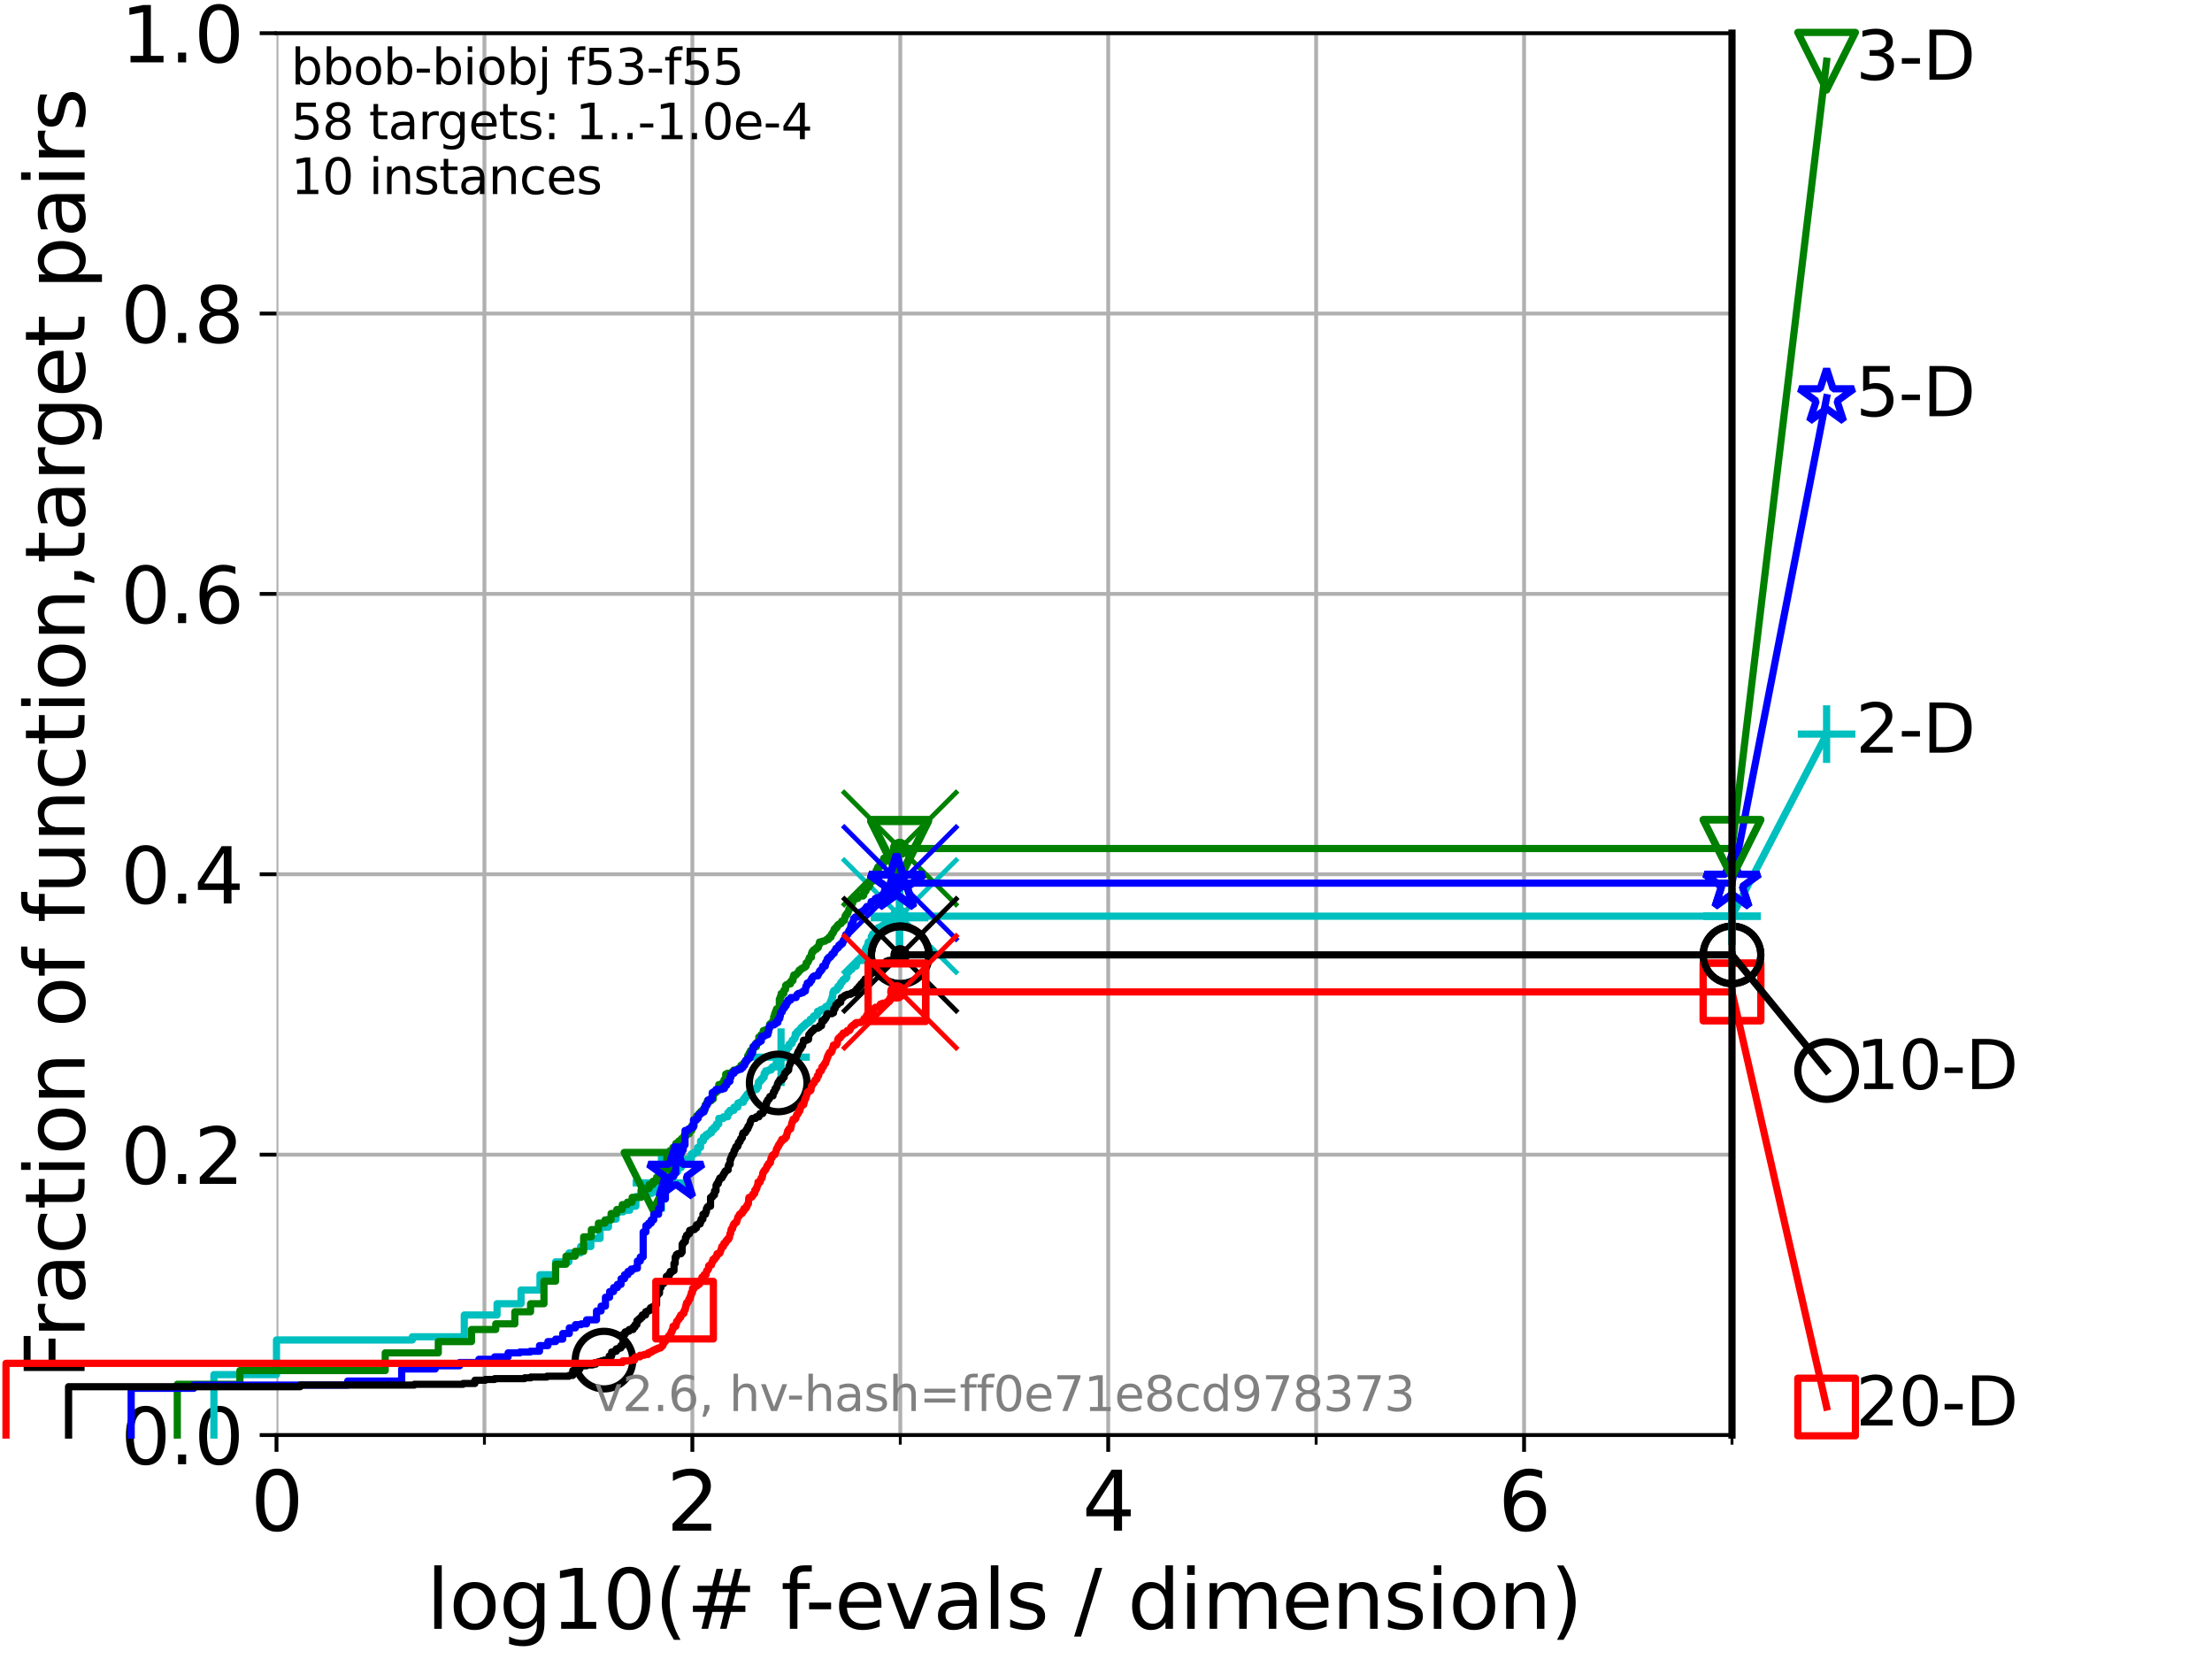<?xml version="1.0" encoding="utf-8" standalone="no"?>
<!DOCTYPE svg PUBLIC "-//W3C//DTD SVG 1.1//EN"
  "http://www.w3.org/Graphics/SVG/1.1/DTD/svg11.dtd">
<svg xmlns:xlink="http://www.w3.org/1999/xlink" width="460.8pt" height="345.6pt" viewBox="0 0 460.8 345.6" xmlns="http://www.w3.org/2000/svg" version="1.1">
 <defs>
  <style type="text/css">*{stroke-linejoin: round; stroke-linecap: butt}</style>
 </defs>
 <g id="figure_1">
  <g id="patch_1">
   <path d="M 0 345.6 
L 460.8 345.6 
L 460.8 0 
L 0 0 
z
" style="fill: #ffffff"/>
  </g>
  <g id="axes_1">
   <g id="patch_2">
    <path d="M 57.6 298.944 
L 360.806 298.944 
L 360.806 6.912 
L 57.6 6.912 
z
" style="fill: #ffffff"/>
   </g>
   <g id="matplotlib.axis_1">
    <g id="xtick_1">
     <g id="line2d_1">
      <path d="M 57.6 298.944 
L 57.6 6.912 
" clip-path="url(#p379e74c287)" style="fill: none; stroke: #b0b0b0; stroke-width: 0.8; stroke-linecap: square"/>
     </g>
     <g id="line2d_2">
      <defs>
       <path id="mfb1b46f7a1" d="M 0 0 
L 0 3.5 
" style="stroke: #000000; stroke-width: 0.8"/>
      </defs>
      <g>
       <use xlink:href="#mfb1b46f7a1" x="57.6" y="298.944" style="stroke: #000000; stroke-width: 0.8"/>
      </g>
     </g>
     <g id="text_1">
      <!-- 0 -->
      <g transform="translate(52.192 318.861) scale(0.17 -0.17)">
       <defs>
        <path id="DejaVuSans-30" d="M 2034 4250 
Q 1547 4250 1301 3770 
Q 1056 3291 1056 2328 
Q 1056 1369 1301 889 
Q 1547 409 2034 409 
Q 2525 409 2770 889 
Q 3016 1369 3016 2328 
Q 3016 3291 2770 3770 
Q 2525 4250 2034 4250 
z
M 2034 4750 
Q 2819 4750 3233 4129 
Q 3647 3509 3647 2328 
Q 3647 1150 3233 529 
Q 2819 -91 2034 -91 
Q 1250 -91 836 529 
Q 422 1150 422 2328 
Q 422 3509 836 4129 
Q 1250 4750 2034 4750 
z
" transform="scale(0.016)"/>
       </defs>
       <use xlink:href="#DejaVuSans-30"/>
      </g>
     </g>
    </g>
    <g id="xtick_2">
     <g id="line2d_3">
      <path d="M 144.23 298.944 
L 144.23 6.912 
" clip-path="url(#p379e74c287)" style="fill: none; stroke: #b0b0b0; stroke-width: 0.8; stroke-linecap: square"/>
     </g>
     <g id="line2d_4">
      <g>
       <use xlink:href="#mfb1b46f7a1" x="144.23" y="298.944" style="stroke: #000000; stroke-width: 0.8"/>
      </g>
     </g>
     <g id="text_2">
      <!-- 2 -->
      <g transform="translate(138.822 318.861) scale(0.17 -0.17)">
       <defs>
        <path id="DejaVuSans-32" d="M 1228 531 
L 3431 531 
L 3431 0 
L 469 0 
L 469 531 
Q 828 903 1448 1529 
Q 2069 2156 2228 2338 
Q 2531 2678 2651 2914 
Q 2772 3150 2772 3378 
Q 2772 3750 2511 3984 
Q 2250 4219 1831 4219 
Q 1534 4219 1204 4116 
Q 875 4013 500 3803 
L 500 4441 
Q 881 4594 1212 4672 
Q 1544 4750 1819 4750 
Q 2544 4750 2975 4387 
Q 3406 4025 3406 3419 
Q 3406 3131 3298 2873 
Q 3191 2616 2906 2266 
Q 2828 2175 2409 1742 
Q 1991 1309 1228 531 
z
" transform="scale(0.016)"/>
       </defs>
       <use xlink:href="#DejaVuSans-32"/>
      </g>
     </g>
    </g>
    <g id="xtick_3">
     <g id="line2d_5">
      <path d="M 230.861 298.944 
L 230.861 6.912 
" clip-path="url(#p379e74c287)" style="fill: none; stroke: #b0b0b0; stroke-width: 0.8; stroke-linecap: square"/>
     </g>
     <g id="line2d_6">
      <g>
       <use xlink:href="#mfb1b46f7a1" x="230.861" y="298.944" style="stroke: #000000; stroke-width: 0.8"/>
      </g>
     </g>
     <g id="text_3">
      <!-- 4 -->
      <g transform="translate(225.453 318.861) scale(0.17 -0.17)">
       <defs>
        <path id="DejaVuSans-34" d="M 2419 4116 
L 825 1625 
L 2419 1625 
L 2419 4116 
z
M 2253 4666 
L 3047 4666 
L 3047 1625 
L 3713 1625 
L 3713 1100 
L 3047 1100 
L 3047 0 
L 2419 0 
L 2419 1100 
L 313 1100 
L 313 1709 
L 2253 4666 
z
" transform="scale(0.016)"/>
       </defs>
       <use xlink:href="#DejaVuSans-34"/>
      </g>
     </g>
    </g>
    <g id="xtick_4">
     <g id="line2d_7">
      <path d="M 317.491 298.944 
L 317.491 6.912 
" clip-path="url(#p379e74c287)" style="fill: none; stroke: #b0b0b0; stroke-width: 0.8; stroke-linecap: square"/>
     </g>
     <g id="line2d_8">
      <g>
       <use xlink:href="#mfb1b46f7a1" x="317.491" y="298.944" style="stroke: #000000; stroke-width: 0.8"/>
      </g>
     </g>
     <g id="text_4">
      <!-- 6 -->
      <g transform="translate(312.083 318.861) scale(0.17 -0.17)">
       <defs>
        <path id="DejaVuSans-36" d="M 2113 2584 
Q 1688 2584 1439 2293 
Q 1191 2003 1191 1497 
Q 1191 994 1439 701 
Q 1688 409 2113 409 
Q 2538 409 2786 701 
Q 3034 994 3034 1497 
Q 3034 2003 2786 2293 
Q 2538 2584 2113 2584 
z
M 3366 4563 
L 3366 3988 
Q 3128 4100 2886 4159 
Q 2644 4219 2406 4219 
Q 1781 4219 1451 3797 
Q 1122 3375 1075 2522 
Q 1259 2794 1537 2939 
Q 1816 3084 2150 3084 
Q 2853 3084 3261 2657 
Q 3669 2231 3669 1497 
Q 3669 778 3244 343 
Q 2819 -91 2113 -91 
Q 1303 -91 875 529 
Q 447 1150 447 2328 
Q 447 3434 972 4092 
Q 1497 4750 2381 4750 
Q 2619 4750 2861 4703 
Q 3103 4656 3366 4563 
z
" transform="scale(0.016)"/>
       </defs>
       <use xlink:href="#DejaVuSans-36"/>
      </g>
     </g>
    </g>
    <g id="xtick_5">
     <g id="line2d_9">
      <path d="M 100.915 298.944 
L 100.915 6.912 
" clip-path="url(#p379e74c287)" style="fill: none; stroke: #b0b0b0; stroke-width: 0.8; stroke-linecap: square"/>
     </g>
     <g id="line2d_10">
      <defs>
       <path id="m82fc6d8d67" d="M 0 0 
L 0 2 
" style="stroke: #000000; stroke-width: 0.6"/>
      </defs>
      <g>
       <use xlink:href="#m82fc6d8d67" x="100.915" y="298.944" style="stroke: #000000; stroke-width: 0.6"/>
      </g>
     </g>
    </g>
    <g id="xtick_6">
     <g id="line2d_11">
      <path d="M 187.546 298.944 
L 187.546 6.912 
" clip-path="url(#p379e74c287)" style="fill: none; stroke: #b0b0b0; stroke-width: 0.8; stroke-linecap: square"/>
     </g>
     <g id="line2d_12">
      <g>
       <use xlink:href="#m82fc6d8d67" x="187.546" y="298.944" style="stroke: #000000; stroke-width: 0.6"/>
      </g>
     </g>
    </g>
    <g id="xtick_7">
     <g id="line2d_13">
      <path d="M 274.176 298.944 
L 274.176 6.912 
" clip-path="url(#p379e74c287)" style="fill: none; stroke: #b0b0b0; stroke-width: 0.8; stroke-linecap: square"/>
     </g>
     <g id="line2d_14">
      <g>
       <use xlink:href="#m82fc6d8d67" x="274.176" y="298.944" style="stroke: #000000; stroke-width: 0.6"/>
      </g>
     </g>
    </g>
    <g id="xtick_8">
     <g id="line2d_15">
      <path d="M 360.806 298.944 
L 360.806 6.912 
" clip-path="url(#p379e74c287)" style="fill: none; stroke: #b0b0b0; stroke-width: 0.8; stroke-linecap: square"/>
     </g>
     <g id="line2d_16">
      <g>
       <use xlink:href="#m82fc6d8d67" x="360.806" y="298.944" style="stroke: #000000; stroke-width: 0.6"/>
      </g>
     </g>
    </g>
    <g id="text_5">
     <!-- log10(# f-evals / dimension) -->
     <g transform="translate(88.823 339.314) scale(0.17 -0.17)">
      <defs>
       <path id="DejaVuSans-6c" d="M 603 4863 
L 1178 4863 
L 1178 0 
L 603 0 
L 603 4863 
z
" transform="scale(0.016)"/>
       <path id="DejaVuSans-6f" d="M 1959 3097 
Q 1497 3097 1228 2736 
Q 959 2375 959 1747 
Q 959 1119 1226 758 
Q 1494 397 1959 397 
Q 2419 397 2687 759 
Q 2956 1122 2956 1747 
Q 2956 2369 2687 2733 
Q 2419 3097 1959 3097 
z
M 1959 3584 
Q 2709 3584 3137 3096 
Q 3566 2609 3566 1747 
Q 3566 888 3137 398 
Q 2709 -91 1959 -91 
Q 1206 -91 779 398 
Q 353 888 353 1747 
Q 353 2609 779 3096 
Q 1206 3584 1959 3584 
z
" transform="scale(0.016)"/>
       <path id="DejaVuSans-67" d="M 2906 1791 
Q 2906 2416 2648 2759 
Q 2391 3103 1925 3103 
Q 1463 3103 1205 2759 
Q 947 2416 947 1791 
Q 947 1169 1205 825 
Q 1463 481 1925 481 
Q 2391 481 2648 825 
Q 2906 1169 2906 1791 
z
M 3481 434 
Q 3481 -459 3084 -895 
Q 2688 -1331 1869 -1331 
Q 1566 -1331 1297 -1286 
Q 1028 -1241 775 -1147 
L 775 -588 
Q 1028 -725 1275 -790 
Q 1522 -856 1778 -856 
Q 2344 -856 2625 -561 
Q 2906 -266 2906 331 
L 2906 616 
Q 2728 306 2450 153 
Q 2172 0 1784 0 
Q 1141 0 747 490 
Q 353 981 353 1791 
Q 353 2603 747 3093 
Q 1141 3584 1784 3584 
Q 2172 3584 2450 3431 
Q 2728 3278 2906 2969 
L 2906 3500 
L 3481 3500 
L 3481 434 
z
" transform="scale(0.016)"/>
       <path id="DejaVuSans-31" d="M 794 531 
L 1825 531 
L 1825 4091 
L 703 3866 
L 703 4441 
L 1819 4666 
L 2450 4666 
L 2450 531 
L 3481 531 
L 3481 0 
L 794 0 
L 794 531 
z
" transform="scale(0.016)"/>
       <path id="DejaVuSans-28" d="M 1984 4856 
Q 1566 4138 1362 3434 
Q 1159 2731 1159 2009 
Q 1159 1288 1364 580 
Q 1569 -128 1984 -844 
L 1484 -844 
Q 1016 -109 783 600 
Q 550 1309 550 2009 
Q 550 2706 781 3412 
Q 1013 4119 1484 4856 
L 1984 4856 
z
" transform="scale(0.016)"/>
       <path id="DejaVuSans-23" d="M 3272 2816 
L 2363 2816 
L 2100 1772 
L 3016 1772 
L 3272 2816 
z
M 2803 4594 
L 2478 3297 
L 3391 3297 
L 3719 4594 
L 4219 4594 
L 3897 3297 
L 4872 3297 
L 4872 2816 
L 3775 2816 
L 3519 1772 
L 4513 1772 
L 4513 1294 
L 3397 1294 
L 3072 0 
L 2572 0 
L 2894 1294 
L 1978 1294 
L 1656 0 
L 1153 0 
L 1478 1294 
L 494 1294 
L 494 1772 
L 1594 1772 
L 1856 2816 
L 850 2816 
L 850 3297 
L 1978 3297 
L 2297 4594 
L 2803 4594 
z
" transform="scale(0.016)"/>
       <path id="DejaVuSans-20" transform="scale(0.016)"/>
       <path id="DejaVuSans-66" d="M 2375 4863 
L 2375 4384 
L 1825 4384 
Q 1516 4384 1395 4259 
Q 1275 4134 1275 3809 
L 1275 3500 
L 2222 3500 
L 2222 3053 
L 1275 3053 
L 1275 0 
L 697 0 
L 697 3053 
L 147 3053 
L 147 3500 
L 697 3500 
L 697 3744 
Q 697 4328 969 4595 
Q 1241 4863 1831 4863 
L 2375 4863 
z
" transform="scale(0.016)"/>
       <path id="DejaVuSans-2d" d="M 313 2009 
L 1997 2009 
L 1997 1497 
L 313 1497 
L 313 2009 
z
" transform="scale(0.016)"/>
       <path id="DejaVuSans-65" d="M 3597 1894 
L 3597 1613 
L 953 1613 
Q 991 1019 1311 708 
Q 1631 397 2203 397 
Q 2534 397 2845 478 
Q 3156 559 3463 722 
L 3463 178 
Q 3153 47 2828 -22 
Q 2503 -91 2169 -91 
Q 1331 -91 842 396 
Q 353 884 353 1716 
Q 353 2575 817 3079 
Q 1281 3584 2069 3584 
Q 2775 3584 3186 3129 
Q 3597 2675 3597 1894 
z
M 3022 2063 
Q 3016 2534 2758 2815 
Q 2500 3097 2075 3097 
Q 1594 3097 1305 2825 
Q 1016 2553 972 2059 
L 3022 2063 
z
" transform="scale(0.016)"/>
       <path id="DejaVuSans-76" d="M 191 3500 
L 800 3500 
L 1894 563 
L 2988 3500 
L 3597 3500 
L 2284 0 
L 1503 0 
L 191 3500 
z
" transform="scale(0.016)"/>
       <path id="DejaVuSans-61" d="M 2194 1759 
Q 1497 1759 1228 1600 
Q 959 1441 959 1056 
Q 959 750 1161 570 
Q 1363 391 1709 391 
Q 2188 391 2477 730 
Q 2766 1069 2766 1631 
L 2766 1759 
L 2194 1759 
z
M 3341 1997 
L 3341 0 
L 2766 0 
L 2766 531 
Q 2569 213 2275 61 
Q 1981 -91 1556 -91 
Q 1019 -91 701 211 
Q 384 513 384 1019 
Q 384 1609 779 1909 
Q 1175 2209 1959 2209 
L 2766 2209 
L 2766 2266 
Q 2766 2663 2505 2880 
Q 2244 3097 1772 3097 
Q 1472 3097 1187 3025 
Q 903 2953 641 2809 
L 641 3341 
Q 956 3463 1253 3523 
Q 1550 3584 1831 3584 
Q 2591 3584 2966 3190 
Q 3341 2797 3341 1997 
z
" transform="scale(0.016)"/>
       <path id="DejaVuSans-73" d="M 2834 3397 
L 2834 2853 
Q 2591 2978 2328 3040 
Q 2066 3103 1784 3103 
Q 1356 3103 1142 2972 
Q 928 2841 928 2578 
Q 928 2378 1081 2264 
Q 1234 2150 1697 2047 
L 1894 2003 
Q 2506 1872 2764 1633 
Q 3022 1394 3022 966 
Q 3022 478 2636 193 
Q 2250 -91 1575 -91 
Q 1294 -91 989 -36 
Q 684 19 347 128 
L 347 722 
Q 666 556 975 473 
Q 1284 391 1588 391 
Q 1994 391 2212 530 
Q 2431 669 2431 922 
Q 2431 1156 2273 1281 
Q 2116 1406 1581 1522 
L 1381 1569 
Q 847 1681 609 1914 
Q 372 2147 372 2553 
Q 372 3047 722 3315 
Q 1072 3584 1716 3584 
Q 2034 3584 2315 3537 
Q 2597 3491 2834 3397 
z
" transform="scale(0.016)"/>
       <path id="DejaVuSans-2f" d="M 1625 4666 
L 2156 4666 
L 531 -594 
L 0 -594 
L 1625 4666 
z
" transform="scale(0.016)"/>
       <path id="DejaVuSans-64" d="M 2906 2969 
L 2906 4863 
L 3481 4863 
L 3481 0 
L 2906 0 
L 2906 525 
Q 2725 213 2448 61 
Q 2172 -91 1784 -91 
Q 1150 -91 751 415 
Q 353 922 353 1747 
Q 353 2572 751 3078 
Q 1150 3584 1784 3584 
Q 2172 3584 2448 3432 
Q 2725 3281 2906 2969 
z
M 947 1747 
Q 947 1113 1208 752 
Q 1469 391 1925 391 
Q 2381 391 2643 752 
Q 2906 1113 2906 1747 
Q 2906 2381 2643 2742 
Q 2381 3103 1925 3103 
Q 1469 3103 1208 2742 
Q 947 2381 947 1747 
z
" transform="scale(0.016)"/>
       <path id="DejaVuSans-69" d="M 603 3500 
L 1178 3500 
L 1178 0 
L 603 0 
L 603 3500 
z
M 603 4863 
L 1178 4863 
L 1178 4134 
L 603 4134 
L 603 4863 
z
" transform="scale(0.016)"/>
       <path id="DejaVuSans-6d" d="M 3328 2828 
Q 3544 3216 3844 3400 
Q 4144 3584 4550 3584 
Q 5097 3584 5394 3201 
Q 5691 2819 5691 2113 
L 5691 0 
L 5113 0 
L 5113 2094 
Q 5113 2597 4934 2840 
Q 4756 3084 4391 3084 
Q 3944 3084 3684 2787 
Q 3425 2491 3425 1978 
L 3425 0 
L 2847 0 
L 2847 2094 
Q 2847 2600 2669 2842 
Q 2491 3084 2119 3084 
Q 1678 3084 1418 2786 
Q 1159 2488 1159 1978 
L 1159 0 
L 581 0 
L 581 3500 
L 1159 3500 
L 1159 2956 
Q 1356 3278 1631 3431 
Q 1906 3584 2284 3584 
Q 2666 3584 2933 3390 
Q 3200 3197 3328 2828 
z
" transform="scale(0.016)"/>
       <path id="DejaVuSans-6e" d="M 3513 2113 
L 3513 0 
L 2938 0 
L 2938 2094 
Q 2938 2591 2744 2837 
Q 2550 3084 2163 3084 
Q 1697 3084 1428 2787 
Q 1159 2491 1159 1978 
L 1159 0 
L 581 0 
L 581 3500 
L 1159 3500 
L 1159 2956 
Q 1366 3272 1645 3428 
Q 1925 3584 2291 3584 
Q 2894 3584 3203 3211 
Q 3513 2838 3513 2113 
z
" transform="scale(0.016)"/>
       <path id="DejaVuSans-29" d="M 513 4856 
L 1013 4856 
Q 1481 4119 1714 3412 
Q 1947 2706 1947 2009 
Q 1947 1309 1714 600 
Q 1481 -109 1013 -844 
L 513 -844 
Q 928 -128 1133 580 
Q 1338 1288 1338 2009 
Q 1338 2731 1133 3434 
Q 928 4138 513 4856 
z
" transform="scale(0.016)"/>
      </defs>
      <use xlink:href="#DejaVuSans-6c"/>
      <use xlink:href="#DejaVuSans-6f" x="27.783"/>
      <use xlink:href="#DejaVuSans-67" x="88.965"/>
      <use xlink:href="#DejaVuSans-31" x="152.441"/>
      <use xlink:href="#DejaVuSans-30" x="216.064"/>
      <use xlink:href="#DejaVuSans-28" x="279.688"/>
      <use xlink:href="#DejaVuSans-23" x="318.701"/>
      <use xlink:href="#DejaVuSans-20" x="402.49"/>
      <use xlink:href="#DejaVuSans-66" x="434.277"/>
      <use xlink:href="#DejaVuSans-2d" x="463.982"/>
      <use xlink:href="#DejaVuSans-65" x="500.066"/>
      <use xlink:href="#DejaVuSans-76" x="561.59"/>
      <use xlink:href="#DejaVuSans-61" x="620.77"/>
      <use xlink:href="#DejaVuSans-6c" x="682.049"/>
      <use xlink:href="#DejaVuSans-73" x="709.832"/>
      <use xlink:href="#DejaVuSans-20" x="761.932"/>
      <use xlink:href="#DejaVuSans-2f" x="793.719"/>
      <use xlink:href="#DejaVuSans-20" x="827.41"/>
      <use xlink:href="#DejaVuSans-64" x="859.197"/>
      <use xlink:href="#DejaVuSans-69" x="922.674"/>
      <use xlink:href="#DejaVuSans-6d" x="950.457"/>
      <use xlink:href="#DejaVuSans-65" x="1047.869"/>
      <use xlink:href="#DejaVuSans-6e" x="1109.393"/>
      <use xlink:href="#DejaVuSans-73" x="1172.771"/>
      <use xlink:href="#DejaVuSans-69" x="1224.871"/>
      <use xlink:href="#DejaVuSans-6f" x="1252.654"/>
      <use xlink:href="#DejaVuSans-6e" x="1313.836"/>
      <use xlink:href="#DejaVuSans-29" x="1377.215"/>
     </g>
    </g>
   </g>
   <g id="matplotlib.axis_2">
    <g id="ytick_1">
     <g id="line2d_17">
      <path d="M 57.6 298.944 
L 360.806 298.944 
" clip-path="url(#p379e74c287)" style="fill: none; stroke: #b0b0b0; stroke-width: 0.8; stroke-linecap: square"/>
     </g>
     <g id="line2d_18">
      <defs>
       <path id="md624f7afe6" d="M 0 0 
L -3.5 0 
" style="stroke: #000000; stroke-width: 0.8"/>
      </defs>
      <g>
       <use xlink:href="#md624f7afe6" x="57.6" y="298.944" style="stroke: #000000; stroke-width: 0.8"/>
      </g>
     </g>
     <g id="text_6">
      <!-- 0.0 -->
      <g transform="translate(25.155 305.023) scale(0.16 -0.16)">
       <defs>
        <path id="DejaVuSans-2e" d="M 684 794 
L 1344 794 
L 1344 0 
L 684 0 
L 684 794 
z
" transform="scale(0.016)"/>
       </defs>
       <use xlink:href="#DejaVuSans-30"/>
       <use xlink:href="#DejaVuSans-2e" x="63.623"/>
       <use xlink:href="#DejaVuSans-30" x="95.41"/>
      </g>
     </g>
    </g>
    <g id="ytick_2">
     <g id="line2d_19">
      <path d="M 57.6 240.538 
L 360.806 240.538 
" clip-path="url(#p379e74c287)" style="fill: none; stroke: #b0b0b0; stroke-width: 0.8; stroke-linecap: square"/>
     </g>
     <g id="line2d_20">
      <g>
       <use xlink:href="#md624f7afe6" x="57.6" y="240.538" style="stroke: #000000; stroke-width: 0.8"/>
      </g>
     </g>
     <g id="text_7">
      <!-- 0.2 -->
      <g transform="translate(25.155 246.616) scale(0.16 -0.16)">
       <use xlink:href="#DejaVuSans-30"/>
       <use xlink:href="#DejaVuSans-2e" x="63.623"/>
       <use xlink:href="#DejaVuSans-32" x="95.41"/>
      </g>
     </g>
    </g>
    <g id="ytick_3">
     <g id="line2d_21">
      <path d="M 57.6 182.131 
L 360.806 182.131 
" clip-path="url(#p379e74c287)" style="fill: none; stroke: #b0b0b0; stroke-width: 0.8; stroke-linecap: square"/>
     </g>
     <g id="line2d_22">
      <g>
       <use xlink:href="#md624f7afe6" x="57.6" y="182.131" style="stroke: #000000; stroke-width: 0.8"/>
      </g>
     </g>
     <g id="text_8">
      <!-- 0.4 -->
      <g transform="translate(25.155 188.21) scale(0.16 -0.16)">
       <use xlink:href="#DejaVuSans-30"/>
       <use xlink:href="#DejaVuSans-2e" x="63.623"/>
       <use xlink:href="#DejaVuSans-34" x="95.41"/>
      </g>
     </g>
    </g>
    <g id="ytick_4">
     <g id="line2d_23">
      <path d="M 57.6 123.725 
L 360.806 123.725 
" clip-path="url(#p379e74c287)" style="fill: none; stroke: #b0b0b0; stroke-width: 0.8; stroke-linecap: square"/>
     </g>
     <g id="line2d_24">
      <g>
       <use xlink:href="#md624f7afe6" x="57.6" y="123.725" style="stroke: #000000; stroke-width: 0.8"/>
      </g>
     </g>
     <g id="text_9">
      <!-- 0.6 -->
      <g transform="translate(25.155 129.804) scale(0.16 -0.16)">
       <use xlink:href="#DejaVuSans-30"/>
       <use xlink:href="#DejaVuSans-2e" x="63.623"/>
       <use xlink:href="#DejaVuSans-36" x="95.41"/>
      </g>
     </g>
    </g>
    <g id="ytick_5">
     <g id="line2d_25">
      <path d="M 57.6 65.318 
L 360.806 65.318 
" clip-path="url(#p379e74c287)" style="fill: none; stroke: #b0b0b0; stroke-width: 0.8; stroke-linecap: square"/>
     </g>
     <g id="line2d_26">
      <g>
       <use xlink:href="#md624f7afe6" x="57.6" y="65.318" style="stroke: #000000; stroke-width: 0.8"/>
      </g>
     </g>
     <g id="text_10">
      <!-- 0.8 -->
      <g transform="translate(25.155 71.397) scale(0.16 -0.16)">
       <defs>
        <path id="DejaVuSans-38" d="M 2034 2216 
Q 1584 2216 1326 1975 
Q 1069 1734 1069 1313 
Q 1069 891 1326 650 
Q 1584 409 2034 409 
Q 2484 409 2743 651 
Q 3003 894 3003 1313 
Q 3003 1734 2745 1975 
Q 2488 2216 2034 2216 
z
M 1403 2484 
Q 997 2584 770 2862 
Q 544 3141 544 3541 
Q 544 4100 942 4425 
Q 1341 4750 2034 4750 
Q 2731 4750 3128 4425 
Q 3525 4100 3525 3541 
Q 3525 3141 3298 2862 
Q 3072 2584 2669 2484 
Q 3125 2378 3379 2068 
Q 3634 1759 3634 1313 
Q 3634 634 3220 271 
Q 2806 -91 2034 -91 
Q 1263 -91 848 271 
Q 434 634 434 1313 
Q 434 1759 690 2068 
Q 947 2378 1403 2484 
z
M 1172 3481 
Q 1172 3119 1398 2916 
Q 1625 2713 2034 2713 
Q 2441 2713 2670 2916 
Q 2900 3119 2900 3481 
Q 2900 3844 2670 4047 
Q 2441 4250 2034 4250 
Q 1625 4250 1398 4047 
Q 1172 3844 1172 3481 
z
" transform="scale(0.016)"/>
       </defs>
       <use xlink:href="#DejaVuSans-30"/>
       <use xlink:href="#DejaVuSans-2e" x="63.623"/>
       <use xlink:href="#DejaVuSans-38" x="95.41"/>
      </g>
     </g>
    </g>
    <g id="ytick_6">
     <g id="line2d_27">
      <path d="M 57.6 6.912 
L 360.806 6.912 
" clip-path="url(#p379e74c287)" style="fill: none; stroke: #b0b0b0; stroke-width: 0.8; stroke-linecap: square"/>
     </g>
     <g id="line2d_28">
      <g>
       <use xlink:href="#md624f7afe6" x="57.6" y="6.912" style="stroke: #000000; stroke-width: 0.8"/>
      </g>
     </g>
     <g id="text_11">
      <!-- 1.0 -->
      <g transform="translate(25.155 12.991) scale(0.16 -0.16)">
       <use xlink:href="#DejaVuSans-31"/>
       <use xlink:href="#DejaVuSans-2e" x="63.623"/>
       <use xlink:href="#DejaVuSans-30" x="95.41"/>
      </g>
     </g>
    </g>
    <g id="text_12">
     <!-- Fraction of function,target pairs -->
     <g transform="translate(17.62 287.313) rotate(-90) scale(0.17 -0.17)">
      <defs>
       <path id="DejaVuSans-46" d="M 628 4666 
L 3309 4666 
L 3309 4134 
L 1259 4134 
L 1259 2759 
L 3109 2759 
L 3109 2228 
L 1259 2228 
L 1259 0 
L 628 0 
L 628 4666 
z
" transform="scale(0.016)"/>
       <path id="DejaVuSans-72" d="M 2631 2963 
Q 2534 3019 2420 3045 
Q 2306 3072 2169 3072 
Q 1681 3072 1420 2755 
Q 1159 2438 1159 1844 
L 1159 0 
L 581 0 
L 581 3500 
L 1159 3500 
L 1159 2956 
Q 1341 3275 1631 3429 
Q 1922 3584 2338 3584 
Q 2397 3584 2469 3576 
Q 2541 3569 2628 3553 
L 2631 2963 
z
" transform="scale(0.016)"/>
       <path id="DejaVuSans-63" d="M 3122 3366 
L 3122 2828 
Q 2878 2963 2633 3030 
Q 2388 3097 2138 3097 
Q 1578 3097 1268 2742 
Q 959 2388 959 1747 
Q 959 1106 1268 751 
Q 1578 397 2138 397 
Q 2388 397 2633 464 
Q 2878 531 3122 666 
L 3122 134 
Q 2881 22 2623 -34 
Q 2366 -91 2075 -91 
Q 1284 -91 818 406 
Q 353 903 353 1747 
Q 353 2603 823 3093 
Q 1294 3584 2113 3584 
Q 2378 3584 2631 3529 
Q 2884 3475 3122 3366 
z
" transform="scale(0.016)"/>
       <path id="DejaVuSans-74" d="M 1172 4494 
L 1172 3500 
L 2356 3500 
L 2356 3053 
L 1172 3053 
L 1172 1153 
Q 1172 725 1289 603 
Q 1406 481 1766 481 
L 2356 481 
L 2356 0 
L 1766 0 
Q 1100 0 847 248 
Q 594 497 594 1153 
L 594 3053 
L 172 3053 
L 172 3500 
L 594 3500 
L 594 4494 
L 1172 4494 
z
" transform="scale(0.016)"/>
       <path id="DejaVuSans-75" d="M 544 1381 
L 544 3500 
L 1119 3500 
L 1119 1403 
Q 1119 906 1312 657 
Q 1506 409 1894 409 
Q 2359 409 2629 706 
Q 2900 1003 2900 1516 
L 2900 3500 
L 3475 3500 
L 3475 0 
L 2900 0 
L 2900 538 
Q 2691 219 2414 64 
Q 2138 -91 1772 -91 
Q 1169 -91 856 284 
Q 544 659 544 1381 
z
M 1991 3584 
L 1991 3584 
z
" transform="scale(0.016)"/>
       <path id="DejaVuSans-2c" d="M 750 794 
L 1409 794 
L 1409 256 
L 897 -744 
L 494 -744 
L 750 256 
L 750 794 
z
" transform="scale(0.016)"/>
       <path id="DejaVuSans-70" d="M 1159 525 
L 1159 -1331 
L 581 -1331 
L 581 3500 
L 1159 3500 
L 1159 2969 
Q 1341 3281 1617 3432 
Q 1894 3584 2278 3584 
Q 2916 3584 3314 3078 
Q 3713 2572 3713 1747 
Q 3713 922 3314 415 
Q 2916 -91 2278 -91 
Q 1894 -91 1617 61 
Q 1341 213 1159 525 
z
M 3116 1747 
Q 3116 2381 2855 2742 
Q 2594 3103 2138 3103 
Q 1681 3103 1420 2742 
Q 1159 2381 1159 1747 
Q 1159 1113 1420 752 
Q 1681 391 2138 391 
Q 2594 391 2855 752 
Q 3116 1113 3116 1747 
z
" transform="scale(0.016)"/>
      </defs>
      <use xlink:href="#DejaVuSans-46"/>
      <use xlink:href="#DejaVuSans-72" x="50.27"/>
      <use xlink:href="#DejaVuSans-61" x="91.383"/>
      <use xlink:href="#DejaVuSans-63" x="152.662"/>
      <use xlink:href="#DejaVuSans-74" x="207.643"/>
      <use xlink:href="#DejaVuSans-69" x="246.852"/>
      <use xlink:href="#DejaVuSans-6f" x="274.635"/>
      <use xlink:href="#DejaVuSans-6e" x="335.816"/>
      <use xlink:href="#DejaVuSans-20" x="399.195"/>
      <use xlink:href="#DejaVuSans-6f" x="430.982"/>
      <use xlink:href="#DejaVuSans-66" x="492.164"/>
      <use xlink:href="#DejaVuSans-20" x="527.369"/>
      <use xlink:href="#DejaVuSans-66" x="559.156"/>
      <use xlink:href="#DejaVuSans-75" x="594.361"/>
      <use xlink:href="#DejaVuSans-6e" x="657.74"/>
      <use xlink:href="#DejaVuSans-63" x="721.119"/>
      <use xlink:href="#DejaVuSans-74" x="776.1"/>
      <use xlink:href="#DejaVuSans-69" x="815.309"/>
      <use xlink:href="#DejaVuSans-6f" x="843.092"/>
      <use xlink:href="#DejaVuSans-6e" x="904.273"/>
      <use xlink:href="#DejaVuSans-2c" x="967.652"/>
      <use xlink:href="#DejaVuSans-74" x="999.439"/>
      <use xlink:href="#DejaVuSans-61" x="1038.648"/>
      <use xlink:href="#DejaVuSans-72" x="1099.928"/>
      <use xlink:href="#DejaVuSans-67" x="1139.291"/>
      <use xlink:href="#DejaVuSans-65" x="1202.768"/>
      <use xlink:href="#DejaVuSans-74" x="1264.291"/>
      <use xlink:href="#DejaVuSans-20" x="1303.5"/>
      <use xlink:href="#DejaVuSans-70" x="1335.287"/>
      <use xlink:href="#DejaVuSans-61" x="1398.764"/>
      <use xlink:href="#DejaVuSans-69" x="1460.043"/>
      <use xlink:href="#DejaVuSans-72" x="1487.826"/>
      <use xlink:href="#DejaVuSans-73" x="1528.939"/>
     </g>
    </g>
   </g>
   <g id="line2d_29">
    <defs>
     <path id="m57a66c3b60" d="M 0 1.5 
C 0.398 1.5 0.779 1.342 1.061 1.061 
C 1.342 0.779 1.5 0.398 1.5 0 
C 1.5 -0.398 1.342 -0.779 1.061 -1.061 
C 0.779 -1.342 0.398 -1.5 0 -1.5 
C -0.398 -1.5 -0.779 -1.342 -1.061 -1.061 
C -1.342 -0.779 -1.5 -0.398 -1.5 0 
C -1.5 0.398 -1.342 0.779 -1.061 1.061 
C -0.779 1.342 -0.398 1.5 0 1.5 
z
" style="stroke: #00bfbf"/>
    </defs>
    <g>
     <use xlink:href="#m57a66c3b60" x="187.385" y="190.859" style="fill: #00bfbf; stroke: #00bfbf"/>
     <use xlink:href="#m57a66c3b60" x="187.385" y="190.859" style="fill: #00bfbf; stroke: #00bfbf"/>
    </g>
   </g>
   <g id="line2d_30">
    <path d="M 44.561 298.944 
L 44.561 286.356 
L 57.6 286.356 
L 57.6 279.14 
L 85.894 279.14 
L 85.894 278.468 
L 96.718 278.468 
L 96.718 273.937 
L 103.544 273.937 
L 103.544 271.587 
L 108.543 271.587 
L 108.543 268.734 
L 112.488 268.734 
L 112.488 265.545 
L 115.747 265.545 
L 115.747 262.86 
L 118.525 262.86 
L 118.525 261.013 
L 120.944 261.013 
L 120.944 259.671 
L 123.088 259.671 
L 123.088 257.992 
L 125.012 257.992 
L 125.012 255.643 
L 126.757 255.643 
L 126.757 253.964 
L 128.354 253.964 
L 128.354 252.454 
L 129.826 252.454 
L 129.826 252.118 
L 131.191 252.118 
L 131.191 251.279 
L 132.464 251.279 
L 132.464 249.265 
L 133.656 249.265 
L 133.656 248.929 
L 134.777 248.929 
L 134.777 248.594 
L 135.835 248.594 
L 135.835 247.754 
L 136.837 247.754 
L 136.837 247.251 
L 137.788 247.251 
L 137.788 246.412 
L 138.693 246.412 
L 138.693 245.405 
L 139.556 245.405 
L 139.556 244.901 
L 140.382 244.901 
L 140.382 244.062 
L 141.173 244.062 
L 141.173 243.223 
L 141.932 243.223 
L 141.932 241.88 
L 142.662 241.88 
L 142.662 241.545 
L 143.364 241.545 
L 143.364 241.377 
L 144.041 241.377 
L 144.041 240.37 
L 144.695 240.37 
L 144.695 240.034 
L 145.327 240.034 
L 145.327 239.027 
L 145.938 239.027 
L 145.938 237.684 
L 146.53 237.684 
L 146.53 236.845 
L 147.103 236.845 
L 147.103 236.342 
L 147.66 236.342 
L 147.66 236.006 
L 148.201 236.006 
L 148.201 235.335 
L 148.727 235.335 
L 148.727 234.831 
L 149.238 234.831 
L 149.238 234.16 
L 149.736 234.16 
L 149.736 232.985 
L 150.694 232.985 
L 150.694 232.649 
L 151.605 232.649 
L 151.605 231.81 
L 152.045 231.81 
L 152.045 231.307 
L 152.895 231.307 
L 152.895 230.635 
L 153.708 230.635 
L 153.708 229.796 
L 154.101 229.796 
L 154.101 229.628 
L 154.865 229.628 
L 154.865 228.957 
L 155.235 228.957 
L 155.235 228.454 
L 155.599 228.454 
L 155.599 227.95 
L 155.955 227.95 
L 155.955 227.614 
L 156.305 227.614 
L 156.305 227.447 
L 156.648 227.447 
L 156.648 227.279 
L 156.985 227.279 
L 156.985 226.943 
L 157.642 226.943 
L 157.642 226.44 
L 157.962 226.44 
L 157.962 225.432 
L 158.277 225.432 
L 158.277 225.097 
L 158.586 225.097 
L 158.586 224.761 
L 158.891 224.761 
L 158.891 224.425 
L 159.19 224.425 
L 159.19 223.586 
L 159.485 223.586 
L 159.485 223.083 
L 160.062 223.083 
L 160.062 222.915 
L 160.621 222.915 
L 160.621 222.579 
L 160.894 222.579 
L 160.894 222.244 
L 161.692 222.244 
L 161.692 221.404 
L 161.95 221.404 
L 161.95 221.069 
L 162.205 221.069 
L 162.205 220.565 
L 162.457 220.565 
L 162.457 220.23 
L 162.705 220.23 
L 162.705 219.726 
L 162.95 219.726 
L 162.95 219.055 
L 163.43 219.055 
L 163.43 218.887 
L 163.899 218.887 
L 163.899 218.216 
L 164.356 218.216 
L 164.356 217.544 
L 164.581 217.544 
L 164.581 217.376 
L 165.022 217.376 
L 165.022 216.705 
L 165.239 216.705 
L 165.239 216.537 
L 165.453 216.537 
L 165.453 216.202 
L 165.665 216.202 
L 165.665 215.362 
L 166.082 215.362 
L 166.082 214.859 
L 166.489 214.859 
L 166.489 214.523 
L 166.69 214.523 
L 166.69 214.355 
L 166.888 214.355 
L 166.888 214.02 
L 167.279 214.02 
L 167.279 213.684 
L 167.662 213.684 
L 167.662 213.348 
L 168.037 213.348 
L 168.037 213.013 
L 168.586 213.013 
L 168.586 212.845 
L 168.766 212.845 
L 168.766 212.341 
L 169.294 212.341 
L 169.294 212.006 
L 169.467 212.006 
L 169.467 211.67 
L 169.808 211.67 
L 169.808 211.502 
L 170.309 211.502 
L 170.309 210.663 
L 170.956 210.663 
L 170.956 210.327 
L 171.427 210.327 
L 171.427 210.16 
L 172.037 210.16 
L 172.037 209.656 
L 172.483 209.656 
L 172.483 209.488 
L 172.629 209.488 
L 172.629 209.32 
L 172.774 209.32 
L 172.774 209.153 
L 172.917 209.153 
L 172.917 208.817 
L 173.06 208.817 
L 173.06 208.481 
L 173.202 208.481 
L 173.202 208.146 
L 173.342 208.146 
L 173.342 207.642 
L 173.482 207.642 
L 173.482 206.803 
L 173.621 206.803 
L 173.621 206.467 
L 173.758 206.467 
L 173.758 206.299 
L 174.298 206.299 
L 174.298 205.964 
L 174.563 205.964 
L 174.563 205.46 
L 174.953 205.46 
L 174.953 205.292 
L 175.081 205.292 
L 175.081 204.789 
L 175.208 204.789 
L 175.208 204.621 
L 175.46 204.621 
L 175.46 204.453 
L 175.585 204.453 
L 175.585 204.118 
L 175.832 204.118 
L 175.832 203.95 
L 176.196 203.95 
L 176.196 203.614 
L 176.436 203.614 
L 176.436 202.439 
L 176.905 202.439 
L 176.905 202.104 
L 177.021 202.104 
L 177.021 201.936 
L 177.476 201.936 
L 177.476 201.432 
L 177.7 201.432 
L 177.7 201.264 
L 178.355 201.264 
L 178.462 200.593 
L 178.568 200.593 
L 178.568 200.257 
L 178.884 200.257 
L 178.884 200.089 
L 179.8 200.089 
L 179.899 199.586 
L 179.998 199.586 
L 179.998 198.243 
L 180.194 198.243 
L 180.291 197.74 
L 180.387 197.74 
L 180.387 197.404 
L 180.579 197.404 
L 180.674 196.901 
L 180.863 196.901 
L 180.863 196.229 
L 181.327 196.229 
L 181.418 195.894 
L 181.509 195.894 
L 181.509 195.054 
L 181.779 195.054 
L 181.779 194.551 
L 182.309 194.551 
L 182.309 194.047 
L 182.568 194.047 
L 182.568 193.712 
L 182.739 193.712 
L 182.739 193.376 
L 182.992 193.376 
L 182.992 193.208 
L 183.651 193.208 
L 183.651 192.873 
L 183.972 192.873 
L 183.972 192.705 
L 184.366 192.705 
L 184.366 192.201 
L 184.676 192.201 
L 184.676 192.033 
L 185.72 192.033 
L 185.72 191.866 
L 186.221 191.866 
L 186.221 191.698 
L 186.432 191.698 
L 186.501 191.362 
L 187.318 191.362 
L 187.385 190.859 
L 360.806 190.859 
L 360.806 190.859 
" style="fill: none; stroke: #00bfbf; stroke-width: 1.5; stroke-linecap: square"/>
   </g>
   <g id="line2d_31">
    <defs>
     <path id="mf8c1fd4966" d="M -6 0 
L 6 0 
M 0 6 
L 0 -6 
" style="stroke: #00bfbf; stroke-width: 1.5"/>
    </defs>
    <g>
     <use xlink:href="#mf8c1fd4966" x="137.788" y="246.412" style="fill-opacity: 0; stroke: #00bfbf; stroke-width: 1.5"/>
     <use xlink:href="#mf8c1fd4966" x="162.705" y="220.23" style="fill-opacity: 0; stroke: #00bfbf; stroke-width: 1.5"/>
     <use xlink:href="#mf8c1fd4966" x="187.385" y="191.194" style="fill-opacity: 0; stroke: #00bfbf; stroke-width: 1.5"/>
     <use xlink:href="#mf8c1fd4966" x="187.385" y="190.859" style="fill-opacity: 0; stroke: #00bfbf; stroke-width: 1.5"/>
     <use xlink:href="#mf8c1fd4966" x="360.806" y="190.859" style="fill-opacity: 0; stroke: #00bfbf; stroke-width: 1.5"/>
    </g>
   </g>
   <g id="line2d_32">
    <path style="fill: none; stroke: #00bfbf; stroke-width: 1.5; stroke-linecap: square"/>
    <g/>
   </g>
   <g id="line2d_33">
    <path d="M 187.508 190.859 
" clip-path="url(#p379e74c287)" style="fill: none; stroke: #00bfbf; stroke-width: 1.5; stroke-linecap: square"/>
    <defs>
     <path id="m3257bd2df5" d="M -12 12 
L 12 -12 
M -12 -12 
L 12 12 
" style="stroke: #00bfbf"/>
    </defs>
    <g clip-path="url(#p379e74c287)">
     <use xlink:href="#m3257bd2df5" x="187.508" y="190.859" style="fill: #00bfbf; stroke: #00bfbf"/>
    </g>
   </g>
   <g id="line2d_34">
    <defs>
     <path id="ma45d571724" d="M 0 1.5 
C 0.398 1.5 0.779 1.342 1.061 1.061 
C 1.342 0.779 1.5 0.398 1.5 0 
C 1.5 -0.398 1.342 -0.779 1.061 -1.061 
C 0.779 -1.342 0.398 -1.5 0 -1.5 
C -0.398 -1.5 -0.779 -1.342 -1.061 -1.061 
C -1.342 -0.779 -1.5 -0.398 -1.5 0 
C -1.5 0.398 -1.342 0.779 -1.061 1.061 
C -0.779 1.342 -0.398 1.5 0 1.5 
z
" style="stroke: #008000"/>
    </defs>
    <g>
     <use xlink:href="#ma45d571724" x="187.407" y="176.76" style="fill: #008000; stroke: #008000"/>
     <use xlink:href="#ma45d571724" x="187.407" y="176.76" style="fill: #008000; stroke: #008000"/>
    </g>
   </g>
   <g id="line2d_35">
    <path d="M 36.933 298.944 
L 36.933 288.37 
L 49.973 288.37 
L 49.973 285.517 
L 80.249 285.517 
L 80.249 281.825 
L 91.306 281.825 
L 91.306 279.475 
L 98.223 279.475 
L 98.223 276.958 
L 103.27 276.958 
L 103.27 275.783 
L 107.245 275.783 
L 107.245 273.265 
L 110.525 273.265 
L 110.525 271.587 
L 113.317 271.587 
L 113.317 266.888 
L 115.747 266.888 
L 115.747 263.363 
L 117.9 263.363 
L 117.9 261.685 
L 119.831 261.685 
L 119.831 260.678 
L 121.582 260.678 
L 121.582 257.657 
L 123.184 257.657 
L 123.184 256.146 
L 124.66 256.146 
L 124.66 254.804 
L 126.029 254.804 
L 126.029 254.132 
L 127.304 254.132 
L 127.304 252.79 
L 128.499 252.79 
L 128.499 251.95 
L 129.623 251.95 
L 129.623 250.943 
L 130.683 250.943 
L 130.683 250.44 
L 131.686 250.44 
L 131.686 249.433 
L 133.546 249.433 
L 133.546 247.922 
L 134.411 247.922 
L 134.411 247.587 
L 135.238 247.587 
L 135.238 246.747 
L 136.03 246.747 
L 136.03 246.076 
L 136.79 246.076 
L 136.79 245.237 
L 137.521 245.237 
L 137.521 244.901 
L 138.224 244.901 
L 138.224 243.559 
L 138.902 243.559 
L 138.902 240.538 
L 139.556 240.538 
L 139.556 239.698 
L 140.189 239.698 
L 140.189 239.027 
L 140.801 239.027 
L 140.801 238.188 
L 141.393 238.188 
L 141.393 237.684 
L 141.968 237.684 
L 141.968 237.181 
L 142.525 237.181 
L 142.525 236.51 
L 143.066 236.51 
L 143.066 236.174 
L 143.593 236.174 
L 143.593 235.503 
L 144.105 235.503 
L 144.105 234.496 
L 144.603 234.496 
L 144.603 233.153 
L 145.088 233.153 
L 145.088 232.482 
L 145.562 232.482 
L 145.562 231.978 
L 146.023 231.978 
L 146.023 231.475 
L 146.474 231.475 
L 146.474 231.139 
L 146.914 231.139 
L 146.914 230.132 
L 147.344 230.132 
L 147.344 229.293 
L 148.176 229.293 
L 148.176 228.957 
L 148.578 228.957 
L 148.578 227.782 
L 148.972 227.782 
L 148.972 227.447 
L 149.358 227.447 
L 149.358 227.111 
L 149.736 227.111 
L 149.736 225.936 
L 150.47 225.936 
L 150.47 225.6 
L 150.827 225.6 
L 150.827 224.929 
L 151.177 224.929 
L 151.177 223.754 
L 151.52 223.754 
L 151.52 223.586 
L 152.515 223.586 
L 152.515 223.251 
L 152.835 223.251 
L 152.835 222.915 
L 153.764 222.915 
L 153.764 222.579 
L 154.359 222.579 
L 154.359 221.908 
L 154.65 221.908 
L 154.65 221.74 
L 154.936 221.74 
L 154.936 221.404 
L 155.218 221.404 
L 155.218 221.237 
L 155.495 221.237 
L 155.495 220.733 
L 155.769 220.733 
L 155.769 219.894 
L 156.039 219.894 
L 156.039 219.39 
L 156.305 219.39 
L 156.305 218.887 
L 156.825 218.887 
L 156.825 218.048 
L 157.581 218.048 
L 157.581 217.209 
L 158.068 217.209 
L 158.068 216.034 
L 158.306 216.034 
L 158.306 215.866 
L 158.542 215.866 
L 158.542 215.53 
L 159.005 215.53 
L 159.005 214.691 
L 159.457 214.691 
L 159.457 214.523 
L 159.899 214.523 
L 159.899 214.355 
L 160.116 214.355 
L 160.116 214.188 
L 160.33 214.188 
L 160.33 213.348 
L 160.542 213.348 
L 160.542 213.181 
L 160.752 213.181 
L 160.752 213.013 
L 160.959 213.013 
L 160.959 212.677 
L 161.164 212.677 
L 161.164 211.838 
L 161.367 211.838 
L 161.367 211.167 
L 161.567 211.167 
L 161.567 210.663 
L 161.766 210.663 
L 161.766 210.16 
L 162.157 210.16 
L 162.157 209.992 
L 162.349 209.992 
L 162.349 208.146 
L 162.54 208.146 
L 162.54 207.642 
L 162.728 207.642 
L 162.728 206.971 
L 163.283 206.971 
L 163.283 206.299 
L 163.464 206.299 
L 163.464 206.132 
L 163.644 206.132 
L 163.644 205.292 
L 163.822 205.292 
L 163.822 205.125 
L 164.173 205.125 
L 164.173 204.957 
L 164.687 204.957 
L 164.687 204.453 
L 164.855 204.453 
L 164.855 204.285 
L 165.187 204.285 
L 165.187 203.614 
L 165.351 203.614 
L 165.351 203.111 
L 165.835 203.111 
L 165.835 202.943 
L 165.993 202.943 
L 165.993 202.775 
L 166.15 202.775 
L 166.15 202.607 
L 166.306 202.607 
L 166.306 202.439 
L 166.461 202.439 
L 166.461 202.104 
L 166.766 202.104 
L 166.766 201.936 
L 166.917 201.936 
L 166.917 201.768 
L 167.215 201.768 
L 167.215 201.6 
L 167.508 201.6 
L 167.508 201.432 
L 167.797 201.432 
L 167.797 201.264 
L 167.94 201.264 
L 167.94 200.593 
L 168.222 200.593 
L 168.222 200.425 
L 168.362 200.425 
L 168.362 200.089 
L 168.5 200.089 
L 168.5 199.754 
L 168.638 199.754 
L 168.638 199.418 
L 169.044 199.418 
L 169.044 198.579 
L 169.178 198.579 
L 169.178 198.243 
L 169.443 198.243 
L 169.443 197.908 
L 169.703 197.908 
L 169.703 197.74 
L 170.088 197.74 
L 170.088 197.404 
L 170.465 197.404 
L 170.465 197.068 
L 170.589 197.068 
L 170.589 196.733 
L 170.712 196.733 
L 170.712 196.229 
L 171.316 196.229 
L 171.316 196.061 
L 171.901 196.061 
L 171.901 195.894 
L 172.13 195.894 
L 172.13 195.726 
L 172.58 195.726 
L 172.691 195.222 
L 173.128 195.222 
L 173.235 194.551 
L 173.449 194.551 
L 173.449 194.215 
L 173.66 194.215 
L 173.765 193.544 
L 174.075 193.544 
L 174.075 193.208 
L 174.381 193.208 
L 174.481 192.705 
L 174.681 192.705 
L 174.681 192.537 
L 174.977 192.537 
L 174.977 192.369 
L 175.268 192.369 
L 175.364 191.866 
L 175.744 191.866 
L 175.744 191.698 
L 175.931 191.698 
L 176.024 190.859 
L 176.208 190.859 
L 176.208 190.523 
L 176.481 190.523 
L 176.481 190.187 
L 176.661 190.187 
L 176.75 189.684 
L 176.839 189.684 
L 176.839 189.348 
L 177.015 189.348 
L 177.103 188.845 
L 177.19 188.845 
L 177.19 188.509 
L 177.363 188.509 
L 177.363 188.173 
L 177.62 188.173 
L 177.705 187.502 
L 177.789 187.502 
L 177.789 187.334 
L 178.206 187.334 
L 178.206 187.166 
L 178.694 187.166 
L 178.774 186.663 
L 179.786 186.663 
L 179.786 186.495 
L 179.937 186.495 
L 179.937 185.656 
L 180.383 185.656 
L 180.456 185.152 
L 180.529 185.152 
L 180.529 184.984 
L 180.746 184.984 
L 180.746 184.817 
L 180.961 184.817 
L 181.032 184.481 
L 181.173 184.481 
L 181.244 183.642 
L 181.728 183.642 
L 181.796 183.138 
L 182.134 183.138 
L 182.134 182.97 
L 182.267 182.97 
L 182.267 182.803 
L 182.4 182.803 
L 182.465 181.628 
L 182.531 181.628 
L 182.531 181.292 
L 182.726 181.292 
L 182.791 180.789 
L 182.856 180.789 
L 182.856 180.621 
L 183.175 180.621 
L 183.175 180.285 
L 183.488 180.285 
L 183.551 179.782 
L 183.736 179.782 
L 183.797 179.446 
L 183.98 179.446 
L 184.04 178.942 
L 184.101 178.942 
L 184.101 178.775 
L 184.635 178.775 
L 184.635 178.607 
L 185.098 178.607 
L 185.098 178.439 
L 185.716 178.439 
L 185.771 177.935 
L 186.099 177.935 
L 186.153 177.6 
L 186.528 177.6 
L 186.528 177.432 
L 187.05 177.432 
L 187.05 177.096 
L 187.407 177.096 
L 187.407 176.76 
L 360.806 176.76 
L 360.806 176.76 
" style="fill: none; stroke: #008000; stroke-width: 1.5; stroke-linecap: square"/>
   </g>
   <g id="line2d_36">
    <defs>
     <path id="m3e4a14a19d" d="M -0 6 
L 6 -6 
L -6 -6 
z
" style="stroke: #008000; stroke-width: 1.5; stroke-linejoin: miter"/>
    </defs>
    <g>
     <use xlink:href="#m3e4a14a19d" x="136.03" y="246.076" style="fill-opacity: 0; stroke: #008000; stroke-width: 1.5; stroke-linejoin: miter"/>
     <use xlink:href="#m3e4a14a19d" x="187.407" y="177.096" style="fill-opacity: 0; stroke: #008000; stroke-width: 1.5; stroke-linejoin: miter"/>
     <use xlink:href="#m3e4a14a19d" x="187.407" y="177.096" style="fill-opacity: 0; stroke: #008000; stroke-width: 1.5; stroke-linejoin: miter"/>
     <use xlink:href="#m3e4a14a19d" x="187.407" y="176.76" style="fill-opacity: 0; stroke: #008000; stroke-width: 1.5; stroke-linejoin: miter"/>
     <use xlink:href="#m3e4a14a19d" x="187.407" y="176.76" style="fill-opacity: 0; stroke: #008000; stroke-width: 1.5; stroke-linejoin: miter"/>
     <use xlink:href="#m3e4a14a19d" x="360.806" y="176.76" style="fill-opacity: 0; stroke: #008000; stroke-width: 1.5; stroke-linejoin: miter"/>
    </g>
   </g>
   <g id="line2d_37">
    <path style="fill: none; stroke: #008000; stroke-width: 1.5; stroke-linecap: square"/>
    <g/>
   </g>
   <g id="line2d_38">
    <path d="M 187.502 176.76 
" clip-path="url(#p379e74c287)" style="fill: none; stroke: #008000; stroke-width: 1.5; stroke-linecap: square"/>
    <defs>
     <path id="m7b859805b5" d="M -12 12 
L 12 -12 
M -12 -12 
L 12 12 
" style="stroke: #008000"/>
    </defs>
    <g clip-path="url(#p379e74c287)">
     <use xlink:href="#m7b859805b5" x="187.502" y="176.76" style="fill: #008000; stroke: #008000"/>
    </g>
   </g>
   <g id="line2d_39">
    <defs>
     <path id="med3dc7013d" d="M 0 1.5 
C 0.398 1.5 0.779 1.342 1.061 1.061 
C 1.342 0.779 1.5 0.398 1.5 0 
C 1.5 -0.398 1.342 -0.779 1.061 -1.061 
C 0.779 -1.342 0.398 -1.5 0 -1.5 
C -0.398 -1.5 -0.779 -1.342 -1.061 -1.061 
C -1.342 -0.779 -1.5 -0.398 -1.5 0 
C -1.5 0.398 -1.342 0.779 -1.061 1.061 
C -0.779 1.342 -0.398 1.5 0 1.5 
z
" style="stroke: #0000ff"/>
    </defs>
    <g>
     <use xlink:href="#med3dc7013d" x="186.774" y="183.977" style="fill: #0000ff; stroke: #0000ff"/>
     <use xlink:href="#med3dc7013d" x="186.774" y="183.977" style="fill: #0000ff; stroke: #0000ff"/>
    </g>
   </g>
   <g id="line2d_40">
    <path d="M 27.324 298.944 
L 27.324 289.21 
L 40.363 289.21 
L 40.363 288.538 
L 72.432 288.538 
L 72.432 287.699 
L 83.678 287.699 
L 83.678 285.182 
L 90.668 285.182 
L 90.668 284.51 
L 95.753 284.51 
L 95.753 283.839 
L 99.751 283.839 
L 99.751 283.168 
L 103.047 283.168 
L 103.047 282.664 
L 105.851 282.664 
L 105.851 281.825 
L 108.29 281.825 
L 108.29 281.657 
L 110.449 281.657 
L 110.449 281.489 
L 112.386 281.489 
L 112.386 280.314 
L 114.142 280.314 
L 114.142 279.475 
L 115.747 279.475 
L 115.747 278.972 
L 117.227 278.972 
L 117.227 277.797 
L 118.598 277.797 
L 118.598 276.622 
L 119.876 276.622 
L 119.876 275.951 
L 121.073 275.951 
L 121.073 275.783 
L 122.199 275.783 
L 122.199 274.944 
L 124.265 274.944 
L 124.265 273.097 
L 125.219 273.097 
L 125.219 272.09 
L 126.127 272.09 
L 126.127 270.244 
L 126.994 270.244 
L 126.994 269.069 
L 127.822 269.069 
L 127.822 268.23 
L 128.615 268.23 
L 128.615 267.559 
L 129.376 267.559 
L 129.376 266.384 
L 130.107 266.384 
L 130.107 265.545 
L 130.811 265.545 
L 130.811 264.874 
L 131.49 264.874 
L 131.49 264.37 
L 132.145 264.37 
L 132.145 264.202 
L 132.778 264.202 
L 132.778 262.692 
L 133.39 262.692 
L 133.39 261.853 
L 133.983 261.853 
L 133.983 256.65 
L 134.558 256.65 
L 134.558 255.307 
L 135.116 255.307 
L 135.116 254.804 
L 135.658 254.804 
L 135.658 254.132 
L 136.184 254.132 
L 136.184 252.957 
L 137.196 252.957 
L 137.196 251.783 
L 137.681 251.783 
L 137.681 249.768 
L 138.617 249.768 
L 138.617 246.747 
L 139.068 246.747 
L 139.068 245.908 
L 139.508 245.908 
L 139.508 245.237 
L 139.938 245.237 
L 139.938 245.069 
L 140.359 245.069 
L 140.359 244.398 
L 140.771 244.398 
L 140.771 241.545 
L 141.173 241.545 
L 141.173 240.538 
L 141.567 240.538 
L 141.567 240.202 
L 141.953 240.202 
L 141.953 239.531 
L 142.332 239.531 
L 142.332 238.524 
L 142.703 238.524 
L 142.703 235.503 
L 143.423 235.503 
L 143.423 235.167 
L 143.773 235.167 
L 143.773 234.999 
L 144.117 234.999 
L 144.117 234.831 
L 144.455 234.831 
L 144.455 233.321 
L 145.112 233.321 
L 145.112 232.985 
L 145.433 232.985 
L 145.433 232.314 
L 145.748 232.314 
L 145.748 231.978 
L 146.058 231.978 
L 146.058 231.81 
L 146.362 231.81 
L 146.362 231.642 
L 146.662 231.642 
L 146.662 230.803 
L 146.957 230.803 
L 146.957 230.3 
L 147.248 230.3 
L 147.248 229.796 
L 147.534 229.796 
L 147.534 229.125 
L 148.094 229.125 
L 148.094 228.789 
L 148.368 228.789 
L 148.368 227.614 
L 148.638 227.614 
L 148.638 227.447 
L 148.904 227.447 
L 148.904 227.279 
L 149.166 227.279 
L 149.166 226.943 
L 150.425 226.943 
L 150.425 226.775 
L 150.906 226.775 
L 150.906 226.272 
L 151.142 226.272 
L 151.142 226.104 
L 151.375 226.104 
L 151.375 225.432 
L 151.833 225.432 
L 151.833 225.265 
L 152.057 225.265 
L 152.057 224.425 
L 152.279 224.425 
L 152.279 223.754 
L 152.499 223.754 
L 152.499 223.586 
L 152.93 223.586 
L 152.93 223.083 
L 153.352 223.083 
L 153.352 222.915 
L 153.764 222.915 
L 153.764 222.747 
L 154.367 222.747 
L 154.367 222.411 
L 154.758 222.411 
L 154.758 222.076 
L 154.95 222.076 
L 154.95 221.908 
L 155.141 221.908 
L 155.141 221.404 
L 155.329 221.404 
L 155.329 220.901 
L 155.701 220.901 
L 155.701 220.565 
L 156.066 220.565 
L 156.066 220.397 
L 156.245 220.397 
L 156.245 219.894 
L 156.423 219.894 
L 156.423 219.39 
L 156.774 219.39 
L 156.774 218.551 
L 156.947 218.551 
L 156.947 218.048 
L 157.118 218.048 
L 157.118 217.88 
L 157.288 217.88 
L 157.288 217.544 
L 157.624 217.544 
L 157.624 217.376 
L 157.789 217.376 
L 157.789 217.209 
L 157.953 217.209 
L 157.953 217.041 
L 158.277 217.041 
L 158.277 216.873 
L 158.595 216.873 
L 158.595 216.034 
L 158.752 216.034 
L 158.752 215.866 
L 159.216 215.866 
L 159.216 215.698 
L 159.519 215.698 
L 159.519 215.53 
L 159.964 215.53 
L 159.964 215.027 
L 160.11 215.027 
L 160.11 214.355 
L 160.255 214.355 
L 160.255 213.852 
L 160.399 213.852 
L 160.399 213.684 
L 160.542 213.684 
L 160.542 213.516 
L 161.24 213.516 
L 161.24 213.348 
L 161.512 213.348 
L 161.512 213.013 
L 162.045 213.013 
L 162.045 212.341 
L 162.306 212.341 
L 162.306 212.174 
L 162.435 212.174 
L 162.435 211.67 
L 162.563 211.67 
L 162.563 210.999 
L 162.691 210.999 
L 162.691 210.831 
L 162.943 210.831 
L 162.943 210.495 
L 163.068 210.495 
L 163.068 210.16 
L 163.192 210.16 
L 163.192 209.992 
L 163.437 209.992 
L 163.437 209.488 
L 163.8 209.488 
L 163.8 208.817 
L 164.155 208.817 
L 164.155 208.313 
L 164.733 208.313 
L 164.733 207.81 
L 165.839 207.81 
L 165.946 207.306 
L 166.052 207.306 
L 166.052 207.139 
L 166.263 207.139 
L 166.263 206.971 
L 166.781 206.971 
L 166.781 206.803 
L 167.285 206.803 
L 167.285 206.467 
L 167.775 206.467 
L 167.872 205.46 
L 168.064 205.46 
L 168.159 204.789 
L 168.72 204.789 
L 168.812 204.285 
L 169.085 204.285 
L 169.085 203.782 
L 169.264 203.782 
L 169.354 203.446 
L 169.619 203.446 
L 169.619 203.278 
L 170.393 203.278 
L 170.477 202.775 
L 170.644 202.775 
L 170.727 202.271 
L 171.056 202.271 
L 171.056 201.936 
L 171.298 201.936 
L 171.378 201.264 
L 171.93 201.264 
L 172.007 200.425 
L 172.238 200.425 
L 172.314 199.754 
L 172.616 199.754 
L 172.616 199.418 
L 172.987 199.418 
L 173.06 199.082 
L 173.278 199.082 
L 173.278 198.747 
L 173.494 198.747 
L 173.494 198.579 
L 173.778 198.579 
L 173.848 198.075 
L 173.988 198.075 
L 173.988 197.908 
L 174.126 197.908 
L 174.126 197.572 
L 174.469 197.572 
L 174.469 197.404 
L 174.671 197.404 
L 174.738 196.901 
L 175.135 196.901 
L 175.135 196.565 
L 175.524 196.565 
L 175.524 196.229 
L 175.652 196.229 
L 175.652 195.894 
L 175.779 195.894 
L 175.779 195.726 
L 176.031 195.726 
L 176.031 195.39 
L 176.155 195.39 
L 176.155 194.719 
L 176.584 194.719 
L 176.584 194.383 
L 176.705 194.383 
L 176.705 194.215 
L 176.825 194.215 
L 176.825 193.88 
L 176.945 193.88 
L 176.945 193.712 
L 177.122 193.712 
L 177.181 193.208 
L 177.24 193.208 
L 177.298 192.537 
L 177.531 192.537 
L 177.531 192.369 
L 177.645 192.369 
L 177.645 192.033 
L 177.76 192.033 
L 177.817 191.362 
L 177.986 191.362 
L 177.986 191.194 
L 178.154 191.194 
L 178.154 191.026 
L 178.758 191.026 
L 178.866 190.523 
L 179.08 190.523 
L 179.185 190.019 
L 179.552 190.019 
L 179.552 189.852 
L 180.012 189.852 
L 180.012 189.516 
L 180.313 189.516 
L 180.313 189.18 
L 180.56 189.18 
L 180.56 188.845 
L 181.376 188.845 
L 181.47 187.838 
L 182.069 187.838 
L 182.159 187.502 
L 182.338 187.502 
L 182.338 187.166 
L 182.736 187.166 
L 182.736 186.998 
L 183.423 186.998 
L 183.507 186.663 
L 183.633 186.663 
L 183.633 186.495 
L 183.922 186.495 
L 183.922 186.327 
L 184.248 186.327 
L 184.248 186.159 
L 184.568 186.159 
L 184.568 185.824 
L 184.804 185.824 
L 184.804 185.488 
L 185.383 185.488 
L 185.383 185.32 
L 185.534 185.32 
L 185.534 184.984 
L 185.684 184.984 
L 185.684 184.817 
L 186.164 184.817 
L 186.164 184.481 
L 186.454 184.481 
L 186.454 184.145 
L 186.774 184.145 
L 186.774 183.977 
L 360.806 183.977 
L 360.806 183.977 
" style="fill: none; stroke: #0000ff; stroke-width: 1.5; stroke-linecap: square"/>
   </g>
   <g id="line2d_41">
    <defs>
     <path id="m2b779392d9" d="M 0 -6 
L -1.347 -1.854 
L -5.706 -1.854 
L -2.18 0.708 
L -3.527 4.854 
L -0 2.292 
L 3.527 4.854 
L 2.18 0.708 
L 5.706 -1.854 
L 1.347 -1.854 
z
" style="stroke: #0000ff; stroke-width: 1.5; stroke-linejoin: bevel"/>
    </defs>
    <g>
     <use xlink:href="#m2b779392d9" x="140.771" y="244.398" style="fill-opacity: 0; stroke: #0000ff; stroke-width: 1.5; stroke-linejoin: bevel"/>
     <use xlink:href="#m2b779392d9" x="186.774" y="184.145" style="fill-opacity: 0; stroke: #0000ff; stroke-width: 1.5; stroke-linejoin: bevel"/>
     <use xlink:href="#m2b779392d9" x="186.774" y="183.977" style="fill-opacity: 0; stroke: #0000ff; stroke-width: 1.5; stroke-linejoin: bevel"/>
     <use xlink:href="#m2b779392d9" x="186.774" y="183.977" style="fill-opacity: 0; stroke: #0000ff; stroke-width: 1.5; stroke-linejoin: bevel"/>
     <use xlink:href="#m2b779392d9" x="360.806" y="183.977" style="fill-opacity: 0; stroke: #0000ff; stroke-width: 1.5; stroke-linejoin: bevel"/>
    </g>
   </g>
   <g id="line2d_42">
    <path style="fill: none; stroke: #0000ff; stroke-width: 1.5; stroke-linecap: square"/>
    <g/>
   </g>
   <g id="line2d_43">
    <path d="M 187.531 183.977 
" clip-path="url(#p379e74c287)" style="fill: none; stroke: #0000ff; stroke-width: 1.5; stroke-linecap: square"/>
    <defs>
     <path id="m546f90a02f" d="M -12 12 
L 12 -12 
M -12 -12 
L 12 12 
" style="stroke: #0000ff"/>
    </defs>
    <g clip-path="url(#p379e74c287)">
     <use xlink:href="#m546f90a02f" x="187.531" y="183.977" style="fill: #0000ff; stroke: #0000ff"/>
    </g>
   </g>
   <g id="line2d_44">
    <defs>
     <path id="mf9456c8109" d="M 0 1.5 
C 0.398 1.5 0.779 1.342 1.061 1.061 
C 1.342 0.779 1.5 0.398 1.5 0 
C 1.5 -0.398 1.342 -0.779 1.061 -1.061 
C 0.779 -1.342 0.398 -1.5 0 -1.5 
C -0.398 -1.5 -0.779 -1.342 -1.061 -1.061 
C -1.342 -0.779 -1.5 -0.398 -1.5 0 
C -1.5 0.398 -1.342 0.779 -1.061 1.061 
C -0.779 1.342 -0.398 1.5 0 1.5 
z
" style="stroke: #000000"/>
    </defs>
    <g>
     <use xlink:href="#mf9456c8109" x="187.527" y="198.915" style="stroke: #000000"/>
     <use xlink:href="#mf9456c8109" x="187.527" y="198.915" style="stroke: #000000"/>
    </g>
   </g>
   <g id="line2d_45">
    <path d="M 14.285 298.944 
L 14.285 288.874 
L 62.535 288.874 
L 62.535 288.538 
L 86.307 288.538 
L 86.307 288.37 
L 96.481 288.37 
L 96.481 288.203 
L 98.933 288.203 
L 98.933 287.531 
L 101.102 287.531 
L 101.102 287.363 
L 103.047 287.363 
L 103.047 287.196 
L 109.28 287.196 
L 109.28 287.028 
L 110.562 287.028 
L 110.562 286.86 
L 113.954 286.86 
L 113.954 286.692 
L 118.525 286.692 
L 118.525 286.524 
L 119.319 286.524 
L 119.319 285.517 
L 120.081 285.517 
L 120.081 285.182 
L 120.814 285.182 
L 120.814 284.51 
L 122.199 284.51 
L 122.199 284.342 
L 123.488 284.342 
L 123.488 284.175 
L 124.102 284.175 
L 124.102 283.839 
L 124.695 283.839 
L 124.695 283.671 
L 125.271 283.671 
L 125.271 283.503 
L 125.83 283.503 
L 125.83 283.335 
L 126.899 283.335 
L 126.899 282.496 
L 127.412 282.496 
L 127.412 281.657 
L 127.911 281.657 
L 127.911 281.489 
L 128.398 281.489 
L 128.398 280.986 
L 128.872 280.986 
L 128.872 280.818 
L 129.334 280.818 
L 129.334 280.314 
L 129.786 280.314 
L 129.786 277.965 
L 130.226 277.965 
L 130.226 277.461 
L 130.657 277.461 
L 130.657 277.293 
L 131.078 277.293 
L 131.078 276.958 
L 131.893 276.958 
L 131.893 276.454 
L 132.287 276.454 
L 132.287 275.951 
L 132.674 275.951 
L 132.674 275.112 
L 133.052 275.112 
L 133.052 274.776 
L 133.424 274.776 
L 133.424 274.44 
L 133.788 274.44 
L 133.788 273.937 
L 134.495 273.937 
L 134.495 273.265 
L 134.839 273.265 
L 134.839 273.097 
L 135.177 273.097 
L 135.177 272.93 
L 135.509 272.93 
L 135.509 272.426 
L 135.835 272.426 
L 135.835 272.258 
L 136.471 272.258 
L 136.471 271.755 
L 136.781 271.755 
L 136.781 269.741 
L 137.086 269.741 
L 137.086 269.405 
L 137.386 269.405 
L 137.386 268.23 
L 137.681 268.23 
L 137.681 267.559 
L 137.972 267.559 
L 137.972 267.391 
L 138.259 267.391 
L 138.259 267.055 
L 138.541 267.055 
L 138.541 266.888 
L 138.819 266.888 
L 138.819 265.881 
L 139.363 265.881 
L 139.363 265.377 
L 139.629 265.377 
L 139.629 264.874 
L 140.15 264.874 
L 140.15 264.706 
L 140.405 264.706 
L 140.405 263.195 
L 140.657 263.195 
L 140.657 261.853 
L 140.906 261.853 
L 140.906 261.349 
L 141.151 261.349 
L 141.151 261.181 
L 141.868 261.181 
L 141.868 260.846 
L 142.102 260.846 
L 142.102 259.167 
L 142.332 259.167 
L 142.332 258.832 
L 142.559 258.832 
L 142.559 258.664 
L 142.784 258.664 
L 142.784 257.825 
L 143.006 257.825 
L 143.006 257.321 
L 143.226 257.321 
L 143.226 257.153 
L 143.443 257.153 
L 143.443 256.985 
L 143.657 256.985 
L 143.657 256.314 
L 144.079 256.314 
L 144.079 256.146 
L 144.695 256.146 
L 144.695 255.811 
L 145.094 255.811 
L 145.094 255.139 
L 145.486 255.139 
L 145.486 254.971 
L 145.869 254.971 
L 145.869 254.468 
L 146.058 254.468 
L 146.058 253.964 
L 146.429 253.964 
L 146.429 252.957 
L 146.974 252.957 
L 146.974 252.454 
L 147.152 252.454 
L 147.152 251.783 
L 147.328 251.783 
L 147.328 251.447 
L 147.503 251.447 
L 147.503 251.279 
L 148.017 251.279 
L 148.017 249.433 
L 148.353 249.433 
L 148.353 249.265 
L 148.518 249.265 
L 148.518 248.929 
L 148.845 248.929 
L 148.845 248.09 
L 149.166 248.09 
L 149.166 246.915 
L 149.324 246.915 
L 149.324 246.58 
L 149.637 246.58 
L 149.637 246.076 
L 149.792 246.076 
L 149.792 245.74 
L 149.945 245.74 
L 149.945 245.405 
L 150.398 245.405 
L 150.398 245.069 
L 150.547 245.069 
L 150.547 244.901 
L 150.694 244.901 
L 150.694 244.566 
L 150.84 244.566 
L 150.84 244.398 
L 150.985 244.398 
L 150.985 244.062 
L 151.129 244.062 
L 151.129 243.894 
L 151.414 243.894 
L 151.414 243.726 
L 151.694 243.726 
L 151.694 242.887 
L 151.833 242.887 
L 151.833 242.552 
L 152.107 242.552 
L 152.107 241.545 
L 152.243 241.545 
L 152.243 241.209 
L 152.377 241.209 
L 152.377 240.873 
L 152.511 240.873 
L 152.511 240.538 
L 152.776 240.538 
L 152.776 240.202 
L 152.907 240.202 
L 152.907 239.698 
L 153.037 239.698 
L 153.037 239.531 
L 153.166 239.531 
L 153.166 239.195 
L 153.294 239.195 
L 153.294 238.859 
L 153.674 238.859 
L 153.674 238.524 
L 153.798 238.524 
L 153.798 238.02 
L 153.922 238.02 
L 153.922 237.852 
L 154.168 237.852 
L 154.168 237.517 
L 154.29 237.517 
L 154.29 237.181 
L 154.531 237.181 
L 154.531 237.013 
L 154.65 237.013 
L 154.65 236.342 
L 154.768 236.342 
L 154.768 236.006 
L 155.235 236.006 
L 155.235 235.67 
L 155.464 235.67 
L 155.464 235.335 
L 155.578 235.335 
L 155.578 235.167 
L 155.803 235.167 
L 155.803 234.663 
L 156.025 234.663 
L 156.136 234.16 
L 156.245 234.16 
L 156.354 233.489 
L 156.462 233.489 
L 156.57 233.153 
L 156.677 233.153 
L 156.677 232.985 
L 157.41 232.985 
L 157.513 232.649 
L 158.116 232.649 
L 158.214 232.146 
L 158.312 232.146 
L 158.312 231.978 
L 158.891 231.978 
L 158.891 231.642 
L 159.08 231.642 
L 159.173 230.971 
L 159.359 230.971 
L 159.359 230.468 
L 159.635 230.468 
L 159.635 229.628 
L 159.817 229.628 
L 159.907 229.125 
L 160.086 229.125 
L 160.086 228.957 
L 160.263 228.957 
L 160.351 228.454 
L 160.613 228.454 
L 160.613 228.286 
L 161.041 228.286 
L 161.126 227.447 
L 161.377 227.447 
L 161.46 226.775 
L 161.707 226.775 
L 161.707 226.44 
L 161.869 226.44 
L 161.95 225.768 
L 162.031 225.768 
L 162.111 225.432 
L 162.349 225.432 
L 162.428 224.929 
L 162.971 224.929 
L 163.047 224.425 
L 163.349 224.425 
L 163.424 223.586 
L 163.646 223.586 
L 163.646 223.418 
L 163.793 223.418 
L 163.866 223.083 
L 164.155 223.083 
L 164.155 222.915 
L 164.298 222.915 
L 164.369 222.076 
L 164.44 222.076 
L 164.511 221.74 
L 164.581 221.74 
L 164.651 221.237 
L 164.859 221.237 
L 164.928 220.733 
L 164.997 220.733 
L 164.997 220.565 
L 165.605 220.565 
L 165.605 220.397 
L 165.737 220.397 
L 165.737 220.062 
L 165.934 220.062 
L 165.934 219.894 
L 166.064 219.894 
L 166.129 219.39 
L 166.257 219.39 
L 166.257 219.055 
L 166.385 219.055 
L 166.385 218.887 
L 166.512 218.887 
L 166.512 218.719 
L 166.639 218.719 
L 166.639 218.383 
L 166.888 218.383 
L 166.888 217.88 
L 167.196 217.88 
L 167.257 217.376 
L 167.318 217.376 
L 167.378 216.705 
L 168.09 216.705 
L 168.09 216.537 
L 168.436 216.537 
L 168.493 215.53 
L 168.663 215.53 
L 168.663 215.362 
L 168.776 215.362 
L 168.776 215.195 
L 168.888 215.195 
L 168.888 215.027 
L 169.055 215.027 
L 169.055 214.859 
L 169.22 214.859 
L 169.22 214.691 
L 169.438 214.691 
L 169.438 214.523 
L 169.6 214.523 
L 169.707 214.188 
L 170.389 214.188 
L 170.389 214.02 
L 170.695 214.02 
L 170.695 213.684 
L 171.146 213.684 
L 171.195 212.677 
L 171.634 212.677 
L 171.634 212.509 
L 171.778 212.509 
L 171.778 212.174 
L 172.016 212.174 
L 172.063 211.838 
L 172.204 211.838 
L 172.204 211.502 
L 172.344 211.502 
L 172.344 211.167 
L 173.338 211.167 
L 173.338 210.999 
L 173.644 210.999 
L 173.687 210.16 
L 173.945 210.16 
L 174.03 209.824 
L 174.073 209.824 
L 174.115 209.32 
L 174.491 209.32 
L 174.574 208.817 
L 175.143 208.817 
L 175.143 208.313 
L 175.262 208.313 
L 175.262 207.81 
L 175.695 207.81 
L 175.695 207.642 
L 175.811 207.642 
L 175.811 207.474 
L 176.079 207.474 
L 176.079 207.306 
L 176.493 207.306 
L 176.493 207.139 
L 177.188 207.139 
L 177.188 206.971 
L 177.473 206.971 
L 177.473 206.803 
L 178.064 206.803 
L 178.064 206.467 
L 178.437 206.467 
L 178.471 205.964 
L 178.737 205.964 
L 178.737 205.796 
L 178.934 205.796 
L 178.934 205.46 
L 179.259 205.46 
L 179.355 204.957 
L 179.703 204.957 
L 179.703 204.789 
L 179.829 204.789 
L 179.829 204.453 
L 180.169 204.453 
L 180.199 203.95 
L 180.978 203.95 
L 180.978 203.614 
L 181.095 203.614 
L 181.124 202.775 
L 181.697 202.775 
L 181.697 202.607 
L 181.894 202.607 
L 181.922 202.271 
L 182.741 202.271 
L 182.741 201.936 
L 182.874 201.936 
L 182.874 201.768 
L 183.346 201.768 
L 183.346 201.6 
L 183.628 201.6 
L 183.628 201.432 
L 183.831 201.432 
L 183.831 201.096 
L 183.981 201.096 
L 183.981 200.929 
L 184.596 200.929 
L 184.596 200.257 
L 185.051 200.257 
L 185.051 200.089 
L 185.769 200.089 
L 185.769 199.922 
L 186.571 199.922 
L 186.571 199.586 
L 186.787 199.586 
L 186.873 199.082 
L 187.527 199.082 
L 187.527 198.915 
L 360.806 198.915 
L 360.806 198.915 
" style="fill: none; stroke: #000000; stroke-width: 1.5; stroke-linecap: square"/>
   </g>
   <g id="line2d_46">
    <defs>
     <path id="m0a0c269431" d="M 0 6 
C 1.591 6 3.117 5.368 4.243 4.243 
C 5.368 3.117 6 1.591 6 0 
C 6 -1.591 5.368 -3.117 4.243 -4.243 
C 3.117 -5.368 1.591 -6 0 -6 
C -1.591 -6 -3.117 -5.368 -4.243 -4.243 
C -5.368 -3.117 -6 -1.591 -6 0 
C -6 1.591 -5.368 3.117 -4.243 4.243 
C -3.117 5.368 -1.591 6 0 6 
z
" style="stroke: #000000; stroke-width: 1.5"/>
    </defs>
    <g>
     <use xlink:href="#m0a0c269431" x="125.83" y="283.335" style="fill-opacity: 0; stroke: #000000; stroke-width: 1.5"/>
     <use xlink:href="#m0a0c269431" x="162.111" y="225.6" style="fill-opacity: 0; stroke: #000000; stroke-width: 1.5"/>
     <use xlink:href="#m0a0c269431" x="187.527" y="199.082" style="fill-opacity: 0; stroke: #000000; stroke-width: 1.5"/>
     <use xlink:href="#m0a0c269431" x="187.527" y="198.915" style="fill-opacity: 0; stroke: #000000; stroke-width: 1.5"/>
     <use xlink:href="#m0a0c269431" x="187.527" y="198.915" style="fill-opacity: 0; stroke: #000000; stroke-width: 1.5"/>
     <use xlink:href="#m0a0c269431" x="360.806" y="198.915" style="fill-opacity: 0; stroke: #000000; stroke-width: 1.5"/>
    </g>
   </g>
   <g id="line2d_47">
    <path style="fill: none; stroke: #000000; stroke-width: 1.5; stroke-linecap: square"/>
    <g/>
   </g>
   <g id="line2d_48">
    <path d="M 187.546 198.915 
" clip-path="url(#p379e74c287)" style="fill: none; stroke: #000000; stroke-width: 1.5; stroke-linecap: square"/>
    <defs>
     <path id="m8f0742739a" d="M -12 12 
L 12 -12 
M -12 -12 
L 12 12 
" style="stroke: #000000"/>
    </defs>
    <g clip-path="url(#p379e74c287)">
     <use xlink:href="#m8f0742739a" x="187.546" y="198.915" style="stroke: #000000"/>
    </g>
   </g>
   <g id="line2d_49">
    <defs>
     <path id="m81ddc6aec3" d="M 0 1.5 
C 0.398 1.5 0.779 1.342 1.061 1.061 
C 1.342 0.779 1.5 0.398 1.5 0 
C 1.5 -0.398 1.342 -0.779 1.061 -1.061 
C 0.779 -1.342 0.398 -1.5 0 -1.5 
C -0.398 -1.5 -0.779 -1.342 -1.061 -1.061 
C -1.342 -0.779 -1.5 -0.398 -1.5 0 
C -1.5 0.398 -1.342 0.779 -1.061 1.061 
C -0.779 1.342 -0.398 1.5 0 1.5 
z
" style="stroke: #ff0000"/>
    </defs>
    <g>
     <use xlink:href="#m81ddc6aec3" x="186.831" y="206.635" style="fill: #ff0000; stroke: #ff0000"/>
     <use xlink:href="#m81ddc6aec3" x="186.831" y="206.635" style="fill: #ff0000; stroke: #ff0000"/>
    </g>
   </g>
   <g id="line2d_50">
    <path d="M 1.246 298.944 
L 1.246 284.007 
L 123.881 284.007 
L 123.881 283.839 
L 129.725 283.839 
L 129.725 283.503 
L 131.248 283.503 
L 131.248 283.335 
L 132.198 283.335 
L 132.198 282.832 
L 132.429 282.832 
L 132.429 282.664 
L 133.323 282.664 
L 133.323 282.328 
L 134.177 282.328 
L 134.177 282.161 
L 134.993 282.161 
L 134.993 281.825 
L 135.389 281.825 
L 135.389 281.657 
L 135.776 281.657 
L 135.776 281.489 
L 135.967 281.489 
L 135.967 281.321 
L 136.343 281.321 
L 136.343 281.154 
L 136.711 281.154 
L 136.711 280.986 
L 137.072 280.986 
L 137.072 280.818 
L 137.601 280.818 
L 137.601 280.65 
L 137.774 280.65 
L 137.774 280.482 
L 137.946 280.482 
L 137.946 280.314 
L 138.116 280.314 
L 138.116 279.811 
L 138.284 279.811 
L 138.284 279.643 
L 138.451 279.643 
L 138.451 279.475 
L 138.617 279.475 
L 138.617 278.972 
L 138.781 278.972 
L 138.781 278.804 
L 139.105 278.804 
L 139.105 278.636 
L 139.265 278.636 
L 139.265 278.3 
L 139.423 278.3 
L 139.423 278.133 
L 139.736 278.133 
L 139.736 277.629 
L 139.891 277.629 
L 139.891 277.293 
L 140.044 277.293 
L 140.044 276.958 
L 140.197 276.958 
L 140.197 276.286 
L 140.793 276.286 
L 140.793 275.783 
L 140.939 275.783 
L 140.939 275.279 
L 141.084 275.279 
L 141.084 275.112 
L 141.228 275.112 
L 141.228 274.944 
L 141.371 274.944 
L 141.371 274.776 
L 141.513 274.776 
L 141.513 274.44 
L 141.794 274.44 
L 141.794 273.937 
L 142.07 273.937 
L 142.07 273.769 
L 142.207 273.769 
L 142.207 273.601 
L 142.477 273.601 
L 142.477 273.097 
L 142.611 273.097 
L 142.611 272.93 
L 142.743 272.93 
L 142.743 272.426 
L 142.875 272.426 
L 142.875 271.923 
L 143.006 271.923 
L 143.006 271.419 
L 143.265 271.419 
L 143.265 271.251 
L 143.394 271.251 
L 143.394 270.916 
L 143.521 270.916 
L 143.521 270.58 
L 143.773 270.58 
L 143.773 270.076 
L 143.898 270.076 
L 143.898 269.741 
L 144.022 269.741 
L 144.022 269.237 
L 144.268 269.237 
L 144.268 268.398 
L 144.631 268.398 
L 144.631 268.062 
L 144.75 268.062 
L 144.75 267.895 
L 145.22 267.895 
L 145.22 267.559 
L 145.678 267.559 
L 145.678 267.223 
L 145.903 267.223 
L 145.903 267.055 
L 146.015 267.055 
L 146.126 266.384 
L 146.236 266.384 
L 146.236 266.048 
L 146.563 266.048 
L 146.67 265.545 
L 147.095 265.545 
L 147.2 264.706 
L 147.408 264.706 
L 147.511 264.37 
L 147.613 264.37 
L 147.613 263.699 
L 147.816 263.699 
L 147.816 263.531 
L 148.216 263.531 
L 148.315 262.86 
L 148.511 262.86 
L 148.511 262.356 
L 148.896 262.356 
L 148.896 262.02 
L 149.086 262.02 
L 149.086 261.853 
L 149.274 261.853 
L 149.367 261.181 
L 149.827 261.181 
L 149.827 261.013 
L 150.008 261.013 
L 150.097 260.51 
L 150.187 260.51 
L 150.276 260.006 
L 150.364 260.006 
L 150.364 259.671 
L 150.714 259.671 
L 150.8 258.999 
L 151.142 258.999 
L 151.227 258.496 
L 151.478 258.496 
L 151.478 258.16 
L 151.808 258.16 
L 151.808 257.825 
L 151.97 257.825 
L 152.051 256.985 
L 152.212 256.985 
L 152.292 256.146 
L 152.371 256.146 
L 152.371 255.978 
L 152.608 255.978 
L 152.686 255.307 
L 152.841 255.307 
L 152.841 254.971 
L 152.995 254.971 
L 152.995 254.804 
L 153.224 254.804 
L 153.224 254.636 
L 153.45 254.636 
L 153.525 254.132 
L 153.599 254.132 
L 153.674 253.629 
L 153.747 253.629 
L 153.747 253.461 
L 153.894 253.461 
L 153.894 253.293 
L 154.04 253.293 
L 154.04 252.957 
L 154.257 252.957 
L 154.257 252.79 
L 154.612 252.79 
L 154.682 252.286 
L 154.961 252.286 
L 154.961 251.783 
L 155.371 251.783 
L 155.371 251.447 
L 155.573 251.447 
L 155.573 251.111 
L 155.706 251.111 
L 155.772 250.776 
L 155.904 250.776 
L 155.97 249.601 
L 156.035 249.601 
L 156.035 249.433 
L 156.551 249.433 
L 156.551 249.265 
L 156.74 249.265 
L 156.803 248.761 
L 157.114 248.761 
L 157.114 248.594 
L 157.237 248.594 
L 157.237 247.922 
L 157.48 247.922 
L 157.48 247.587 
L 157.661 247.587 
L 157.72 247.083 
L 157.78 247.083 
L 157.78 246.915 
L 157.899 246.915 
L 157.899 246.244 
L 158.366 246.244 
L 158.423 245.74 
L 158.538 245.74 
L 158.538 245.405 
L 158.765 245.405 
L 158.822 244.901 
L 158.878 244.901 
L 158.878 244.398 
L 158.99 244.398 
L 159.045 244.062 
L 159.212 244.062 
L 159.267 243.726 
L 159.485 243.726 
L 159.594 243.391 
L 159.648 243.391 
L 159.755 242.887 
L 159.968 242.887 
L 160.074 242.384 
L 160.335 242.384 
L 160.335 242.216 
L 160.49 242.216 
L 160.593 241.377 
L 160.644 241.377 
L 160.644 241.209 
L 160.848 241.209 
L 160.848 240.705 
L 161.049 240.705 
L 161.049 240.538 
L 161.445 240.538 
L 161.542 240.034 
L 161.64 240.034 
L 161.736 239.363 
L 161.88 239.363 
L 161.928 239.027 
L 162.023 239.027 
L 162.023 238.859 
L 162.165 238.859 
L 162.165 238.524 
L 162.353 238.524 
L 162.399 238.188 
L 162.539 238.188 
L 162.585 237.852 
L 162.814 237.852 
L 162.859 237.349 
L 163.397 237.349 
L 163.397 237.181 
L 163.572 237.181 
L 163.616 236.845 
L 163.833 236.845 
L 163.919 236.174 
L 164.005 236.174 
L 164.047 235.67 
L 164.132 235.67 
L 164.132 235.503 
L 164.301 235.503 
L 164.343 235.167 
L 164.717 235.167 
L 164.759 234.663 
L 164.84 234.663 
L 164.922 233.992 
L 164.963 233.992 
L 165.044 233.656 
L 165.165 233.656 
L 165.205 233.153 
L 165.68 233.153 
L 165.68 232.985 
L 165.797 232.985 
L 165.836 232.482 
L 165.952 232.482 
L 165.99 232.146 
L 166.181 232.146 
L 166.181 231.978 
L 166.295 231.978 
L 166.371 231.475 
L 166.596 231.475 
L 166.596 231.139 
L 166.707 231.139 
L 166.781 230.635 
L 166.855 230.635 
L 166.855 230.468 
L 167.001 230.468 
L 167.037 230.132 
L 167.433 230.132 
L 167.433 229.628 
L 167.575 229.628 
L 167.61 229.125 
L 167.716 229.125 
L 167.716 228.789 
L 167.891 228.789 
L 167.995 228.118 
L 168.098 228.118 
L 168.132 227.614 
L 168.235 227.614 
L 168.235 227.447 
L 168.472 227.447 
L 168.472 227.279 
L 168.773 227.279 
L 168.773 227.111 
L 168.939 227.111 
L 169.037 226.272 
L 169.102 226.272 
L 169.102 226.104 
L 169.232 226.104 
L 169.329 225.768 
L 169.425 225.768 
L 169.425 225.6 
L 169.617 225.6 
L 169.617 225.265 
L 169.743 225.265 
L 169.806 224.929 
L 170.086 224.929 
L 170.086 224.761 
L 170.21 224.761 
L 170.271 224.09 
L 170.545 224.09 
L 170.635 223.251 
L 170.904 223.251 
L 170.904 223.083 
L 171.11 223.083 
L 171.11 222.747 
L 171.227 222.747 
L 171.227 222.244 
L 171.544 222.244 
L 171.63 221.74 
L 171.772 221.74 
L 171.772 221.572 
L 171.969 221.572 
L 171.969 221.237 
L 172.08 221.237 
L 172.191 220.733 
L 172.274 220.733 
L 172.302 220.23 
L 172.466 220.23 
L 172.52 219.726 
L 172.629 219.726 
L 172.629 219.558 
L 172.79 219.558 
L 172.79 219.223 
L 173.214 219.223 
L 173.214 218.887 
L 173.37 218.887 
L 173.37 218.383 
L 173.551 218.383 
L 173.603 217.712 
L 174.258 217.712 
L 174.258 217.376 
L 174.431 217.376 
L 174.48 216.705 
L 174.578 216.705 
L 174.578 216.369 
L 174.723 216.369 
L 174.723 216.202 
L 175.083 216.202 
L 175.083 215.866 
L 175.248 215.866 
L 175.248 215.698 
L 175.481 215.698 
L 175.481 215.53 
L 175.643 215.53 
L 175.643 215.195 
L 176.255 215.195 
L 176.344 214.859 
L 176.476 214.859 
L 176.476 214.691 
L 176.976 214.691 
L 177.083 214.355 
L 177.189 214.355 
L 177.211 214.02 
L 177.337 214.02 
L 177.337 213.852 
L 177.526 213.852 
L 177.526 213.684 
L 177.753 213.684 
L 177.753 213.516 
L 178.12 213.516 
L 178.12 213.181 
L 178.381 213.181 
L 178.381 213.013 
L 179.388 213.013 
L 179.388 212.845 
L 179.632 212.845 
L 179.632 212.677 
L 179.909 212.677 
L 180.001 212.174 
L 180.434 212.174 
L 180.523 211.502 
L 180.717 211.502 
L 180.717 211.167 
L 181.492 211.167 
L 181.492 210.999 
L 181.744 210.999 
L 181.744 210.831 
L 181.975 210.831 
L 182.041 210.16 
L 182.171 210.16 
L 182.171 209.992 
L 182.382 209.992 
L 182.382 209.824 
L 183.154 209.824 
L 183.154 209.656 
L 183.308 209.656 
L 183.4 209.153 
L 183.851 209.153 
L 183.851 208.985 
L 184.795 208.985 
L 184.795 208.649 
L 185.27 208.649 
L 185.339 207.978 
L 185.53 207.978 
L 185.53 207.642 
L 185.8 207.642 
L 185.827 207.306 
L 186.277 207.306 
L 186.277 207.139 
L 186.717 207.139 
L 186.717 206.803 
L 186.831 206.803 
L 186.831 206.635 
L 360.806 206.635 
L 360.806 206.635 
" style="fill: none; stroke: #ff0000; stroke-width: 1.5; stroke-linecap: square"/>
   </g>
   <g id="line2d_51">
    <defs>
     <path id="mdd71269935" d="M -6 6 
L 6 6 
L 6 -6 
L -6 -6 
z
" style="stroke: #ff0000; stroke-width: 1.5; stroke-linejoin: miter"/>
    </defs>
    <g>
     <use xlink:href="#mdd71269935" x="142.611" y="272.93" style="fill-opacity: 0; stroke: #ff0000; stroke-width: 1.5; stroke-linejoin: miter"/>
     <use xlink:href="#mdd71269935" x="186.831" y="206.803" style="fill-opacity: 0; stroke: #ff0000; stroke-width: 1.5; stroke-linejoin: miter"/>
     <use xlink:href="#mdd71269935" x="186.831" y="206.635" style="fill-opacity: 0; stroke: #ff0000; stroke-width: 1.5; stroke-linejoin: miter"/>
     <use xlink:href="#mdd71269935" x="186.831" y="206.635" style="fill-opacity: 0; stroke: #ff0000; stroke-width: 1.5; stroke-linejoin: miter"/>
     <use xlink:href="#mdd71269935" x="360.806" y="206.635" style="fill-opacity: 0; stroke: #ff0000; stroke-width: 1.5; stroke-linejoin: miter"/>
    </g>
   </g>
   <g id="line2d_52">
    <path style="fill: none; stroke: #ff0000; stroke-width: 1.5; stroke-linecap: square"/>
    <g/>
   </g>
   <g id="line2d_53">
    <path d="M 187.541 206.635 
" clip-path="url(#p379e74c287)" style="fill: none; stroke: #ff0000; stroke-width: 1.5; stroke-linecap: square"/>
    <defs>
     <path id="mdea798b2b2" d="M -12 12 
L 12 -12 
M -12 -12 
L 12 12 
" style="stroke: #ff0000"/>
    </defs>
    <g clip-path="url(#p379e74c287)">
     <use xlink:href="#mdea798b2b2" x="187.541" y="206.635" style="fill: #ff0000; stroke: #ff0000"/>
    </g>
   </g>
   <g id="line2d_54">
    <path d="M 360.806 206.635 
L 380.515 293.103 
" style="fill: none; stroke: #ff0000; stroke-width: 1.5; stroke-linecap: square"/>
    <g>
     <use xlink:href="#mdd71269935" x="360.806" y="206.635" style="fill-opacity: 0; stroke: #ff0000; stroke-width: 1.5; stroke-linejoin: miter"/>
     <use xlink:href="#mdd71269935" x="380.515" y="293.103" style="fill-opacity: 0; stroke: #ff0000; stroke-width: 1.5; stroke-linejoin: miter"/>
    </g>
   </g>
   <g id="line2d_55">
    <path d="M 360.806 198.915 
L 380.515 223.016 
" style="fill: none; stroke: #000000; stroke-width: 1.5; stroke-linecap: square"/>
    <g>
     <use xlink:href="#m0a0c269431" x="360.806" y="198.915" style="fill-opacity: 0; stroke: #000000; stroke-width: 1.5"/>
     <use xlink:href="#m0a0c269431" x="380.515" y="223.016" style="fill-opacity: 0; stroke: #000000; stroke-width: 1.5"/>
    </g>
   </g>
   <g id="line2d_56">
    <path d="M 360.806 190.859 
L 380.515 152.928 
" style="fill: none; stroke: #00bfbf; stroke-width: 1.5; stroke-linecap: square"/>
    <g>
     <use xlink:href="#mf8c1fd4966" x="360.806" y="190.859" style="fill-opacity: 0; stroke: #00bfbf; stroke-width: 1.5"/>
     <use xlink:href="#mf8c1fd4966" x="380.515" y="152.928" style="fill-opacity: 0; stroke: #00bfbf; stroke-width: 1.5"/>
    </g>
   </g>
   <g id="line2d_57">
    <path d="M 360.806 183.977 
L 380.515 82.84 
" style="fill: none; stroke: #0000ff; stroke-width: 1.5; stroke-linecap: square"/>
    <g>
     <use xlink:href="#m2b779392d9" x="360.806" y="183.977" style="fill-opacity: 0; stroke: #0000ff; stroke-width: 1.5; stroke-linejoin: bevel"/>
     <use xlink:href="#m2b779392d9" x="380.515" y="82.84" style="fill-opacity: 0; stroke: #0000ff; stroke-width: 1.5; stroke-linejoin: bevel"/>
    </g>
   </g>
   <g id="line2d_58">
    <path d="M 360.806 176.76 
L 380.515 12.753 
" style="fill: none; stroke: #008000; stroke-width: 1.5; stroke-linecap: square"/>
    <g>
     <use xlink:href="#m3e4a14a19d" x="360.806" y="176.76" style="fill-opacity: 0; stroke: #008000; stroke-width: 1.5; stroke-linejoin: miter"/>
     <use xlink:href="#m3e4a14a19d" x="380.515" y="12.753" style="fill-opacity: 0; stroke: #008000; stroke-width: 1.5; stroke-linejoin: miter"/>
    </g>
   </g>
   <g id="line2d_59">
    <path d="M 360.806 298.944 
L 360.806 6.912 
" style="fill: none; stroke: #000000; stroke-width: 1.5; stroke-linecap: square"/>
   </g>
   <g id="patch_3">
    <path d="M 57.6 298.944 
L 360.806 298.944 
" style="fill: none; stroke: #000000; stroke-width: 0.8; stroke-linejoin: miter; stroke-linecap: square"/>
   </g>
   <g id="patch_4">
    <path d="M 57.6 6.912 
L 360.806 6.912 
" style="fill: none; stroke: #000000; stroke-width: 0.8; stroke-linejoin: miter; stroke-linecap: square"/>
   </g>
   <g id="text_13">
    <!-- 20-D -->
    <g transform="translate(386.579 296.966) scale(0.14 -0.14)">
     <defs>
      <path id="DejaVuSans-44" d="M 1259 4147 
L 1259 519 
L 2022 519 
Q 2988 519 3436 956 
Q 3884 1394 3884 2338 
Q 3884 3275 3436 3711 
Q 2988 4147 2022 4147 
L 1259 4147 
z
M 628 4666 
L 1925 4666 
Q 3281 4666 3915 4102 
Q 4550 3538 4550 2338 
Q 4550 1131 3912 565 
Q 3275 0 1925 0 
L 628 0 
L 628 4666 
z
" transform="scale(0.016)"/>
     </defs>
     <use xlink:href="#DejaVuSans-32"/>
     <use xlink:href="#DejaVuSans-30" x="63.623"/>
     <use xlink:href="#DejaVuSans-2d" x="127.246"/>
     <use xlink:href="#DejaVuSans-44" x="163.33"/>
    </g>
   </g>
   <g id="text_14">
    <!-- 10-D -->
    <g transform="translate(386.579 226.879) scale(0.14 -0.14)">
     <use xlink:href="#DejaVuSans-31"/>
     <use xlink:href="#DejaVuSans-30" x="63.623"/>
     <use xlink:href="#DejaVuSans-2d" x="127.246"/>
     <use xlink:href="#DejaVuSans-44" x="163.33"/>
    </g>
   </g>
   <g id="text_15">
    <!-- 2-D -->
    <g transform="translate(386.579 156.791) scale(0.14 -0.14)">
     <use xlink:href="#DejaVuSans-32"/>
     <use xlink:href="#DejaVuSans-2d" x="63.623"/>
     <use xlink:href="#DejaVuSans-44" x="99.707"/>
    </g>
   </g>
   <g id="text_16">
    <!-- 5-D -->
    <g transform="translate(386.579 86.703) scale(0.14 -0.14)">
     <defs>
      <path id="DejaVuSans-35" d="M 691 4666 
L 3169 4666 
L 3169 4134 
L 1269 4134 
L 1269 2991 
Q 1406 3038 1543 3061 
Q 1681 3084 1819 3084 
Q 2600 3084 3056 2656 
Q 3513 2228 3513 1497 
Q 3513 744 3044 326 
Q 2575 -91 1722 -91 
Q 1428 -91 1123 -41 
Q 819 9 494 109 
L 494 744 
Q 775 591 1075 516 
Q 1375 441 1709 441 
Q 2250 441 2565 725 
Q 2881 1009 2881 1497 
Q 2881 1984 2565 2268 
Q 2250 2553 1709 2553 
Q 1456 2553 1204 2497 
Q 953 2441 691 2322 
L 691 4666 
z
" transform="scale(0.016)"/>
     </defs>
     <use xlink:href="#DejaVuSans-35"/>
     <use xlink:href="#DejaVuSans-2d" x="63.623"/>
     <use xlink:href="#DejaVuSans-44" x="99.707"/>
    </g>
   </g>
   <g id="text_17">
    <!-- 3-D -->
    <g transform="translate(386.579 16.616) scale(0.14 -0.14)">
     <defs>
      <path id="DejaVuSans-33" d="M 2597 2516 
Q 3050 2419 3304 2112 
Q 3559 1806 3559 1356 
Q 3559 666 3084 287 
Q 2609 -91 1734 -91 
Q 1441 -91 1130 -33 
Q 819 25 488 141 
L 488 750 
Q 750 597 1062 519 
Q 1375 441 1716 441 
Q 2309 441 2620 675 
Q 2931 909 2931 1356 
Q 2931 1769 2642 2001 
Q 2353 2234 1838 2234 
L 1294 2234 
L 1294 2753 
L 1863 2753 
Q 2328 2753 2575 2939 
Q 2822 3125 2822 3475 
Q 2822 3834 2567 4026 
Q 2313 4219 1838 4219 
Q 1578 4219 1281 4162 
Q 984 4106 628 3988 
L 628 4550 
Q 988 4650 1302 4700 
Q 1616 4750 1894 4750 
Q 2613 4750 3031 4423 
Q 3450 4097 3450 3541 
Q 3450 3153 3228 2886 
Q 3006 2619 2597 2516 
z
" transform="scale(0.016)"/>
     </defs>
     <use xlink:href="#DejaVuSans-33"/>
     <use xlink:href="#DejaVuSans-2d" x="63.623"/>
     <use xlink:href="#DejaVuSans-44" x="99.707"/>
    </g>
   </g>
   <g id="text_18">
    <!-- bbob-biobj f53-f55 -->
    <g transform="translate(60.632 17.583) scale(0.102 -0.102)">
     <defs>
      <path id="DejaVuSans-62" d="M 3116 1747 
Q 3116 2381 2855 2742 
Q 2594 3103 2138 3103 
Q 1681 3103 1420 2742 
Q 1159 2381 1159 1747 
Q 1159 1113 1420 752 
Q 1681 391 2138 391 
Q 2594 391 2855 752 
Q 3116 1113 3116 1747 
z
M 1159 2969 
Q 1341 3281 1617 3432 
Q 1894 3584 2278 3584 
Q 2916 3584 3314 3078 
Q 3713 2572 3713 1747 
Q 3713 922 3314 415 
Q 2916 -91 2278 -91 
Q 1894 -91 1617 61 
Q 1341 213 1159 525 
L 1159 0 
L 581 0 
L 581 4863 
L 1159 4863 
L 1159 2969 
z
" transform="scale(0.016)"/>
      <path id="DejaVuSans-6a" d="M 603 3500 
L 1178 3500 
L 1178 -63 
Q 1178 -731 923 -1031 
Q 669 -1331 103 -1331 
L -116 -1331 
L -116 -844 
L 38 -844 
Q 366 -844 484 -692 
Q 603 -541 603 -63 
L 603 3500 
z
M 603 4863 
L 1178 4863 
L 1178 4134 
L 603 4134 
L 603 4863 
z
" transform="scale(0.016)"/>
     </defs>
     <use xlink:href="#DejaVuSans-62"/>
     <use xlink:href="#DejaVuSans-62" x="63.477"/>
     <use xlink:href="#DejaVuSans-6f" x="126.953"/>
     <use xlink:href="#DejaVuSans-62" x="188.135"/>
     <use xlink:href="#DejaVuSans-2d" x="251.611"/>
     <use xlink:href="#DejaVuSans-62" x="287.695"/>
     <use xlink:href="#DejaVuSans-69" x="351.172"/>
     <use xlink:href="#DejaVuSans-6f" x="378.955"/>
     <use xlink:href="#DejaVuSans-62" x="440.137"/>
     <use xlink:href="#DejaVuSans-6a" x="503.613"/>
     <use xlink:href="#DejaVuSans-20" x="531.396"/>
     <use xlink:href="#DejaVuSans-66" x="563.184"/>
     <use xlink:href="#DejaVuSans-35" x="598.389"/>
     <use xlink:href="#DejaVuSans-33" x="662.012"/>
     <use xlink:href="#DejaVuSans-2d" x="725.635"/>
     <use xlink:href="#DejaVuSans-66" x="761.719"/>
     <use xlink:href="#DejaVuSans-35" x="796.924"/>
     <use xlink:href="#DejaVuSans-35" x="860.547"/>
    </g>
    <!-- 58 targets: 1..-1.0e-4 -->
    <g transform="translate(60.632 29.004) scale(0.102 -0.102)">
     <defs>
      <path id="DejaVuSans-3a" d="M 750 794 
L 1409 794 
L 1409 0 
L 750 0 
L 750 794 
z
M 750 3309 
L 1409 3309 
L 1409 2516 
L 750 2516 
L 750 3309 
z
" transform="scale(0.016)"/>
     </defs>
     <use xlink:href="#DejaVuSans-35"/>
     <use xlink:href="#DejaVuSans-38" x="63.623"/>
     <use xlink:href="#DejaVuSans-20" x="127.246"/>
     <use xlink:href="#DejaVuSans-74" x="159.033"/>
     <use xlink:href="#DejaVuSans-61" x="198.242"/>
     <use xlink:href="#DejaVuSans-72" x="259.521"/>
     <use xlink:href="#DejaVuSans-67" x="298.885"/>
     <use xlink:href="#DejaVuSans-65" x="362.361"/>
     <use xlink:href="#DejaVuSans-74" x="423.885"/>
     <use xlink:href="#DejaVuSans-73" x="463.094"/>
     <use xlink:href="#DejaVuSans-3a" x="515.193"/>
     <use xlink:href="#DejaVuSans-20" x="548.885"/>
     <use xlink:href="#DejaVuSans-31" x="580.672"/>
     <use xlink:href="#DejaVuSans-2e" x="644.295"/>
     <use xlink:href="#DejaVuSans-2e" x="676.082"/>
     <use xlink:href="#DejaVuSans-2d" x="707.869"/>
     <use xlink:href="#DejaVuSans-31" x="743.953"/>
     <use xlink:href="#DejaVuSans-2e" x="807.576"/>
     <use xlink:href="#DejaVuSans-30" x="839.363"/>
     <use xlink:href="#DejaVuSans-65" x="902.986"/>
     <use xlink:href="#DejaVuSans-2d" x="964.51"/>
     <use xlink:href="#DejaVuSans-34" x="1000.594"/>
    </g>
    <!-- 10 instances -->
    <g transform="translate(60.632 40.426) scale(0.102 -0.102)">
     <use xlink:href="#DejaVuSans-31"/>
     <use xlink:href="#DejaVuSans-30" x="63.623"/>
     <use xlink:href="#DejaVuSans-20" x="127.246"/>
     <use xlink:href="#DejaVuSans-69" x="159.033"/>
     <use xlink:href="#DejaVuSans-6e" x="186.816"/>
     <use xlink:href="#DejaVuSans-73" x="250.195"/>
     <use xlink:href="#DejaVuSans-74" x="302.295"/>
     <use xlink:href="#DejaVuSans-61" x="341.504"/>
     <use xlink:href="#DejaVuSans-6e" x="402.783"/>
     <use xlink:href="#DejaVuSans-63" x="466.162"/>
     <use xlink:href="#DejaVuSans-65" x="521.143"/>
     <use xlink:href="#DejaVuSans-73" x="582.666"/>
    </g>
   </g>
   <g id="text_19">
    <!-- v2.6, hv-hash=ff0e71e8cd978373 -->
    <g style="fill: #808080" transform="translate(123.708 293.944) scale(0.1 -0.1)">
     <defs>
      <path id="DejaVuSans-68" d="M 3513 2113 
L 3513 0 
L 2938 0 
L 2938 2094 
Q 2938 2591 2744 2837 
Q 2550 3084 2163 3084 
Q 1697 3084 1428 2787 
Q 1159 2491 1159 1978 
L 1159 0 
L 581 0 
L 581 4863 
L 1159 4863 
L 1159 2956 
Q 1366 3272 1645 3428 
Q 1925 3584 2291 3584 
Q 2894 3584 3203 3211 
Q 3513 2838 3513 2113 
z
" transform="scale(0.016)"/>
      <path id="DejaVuSans-3d" d="M 678 2906 
L 4684 2906 
L 4684 2381 
L 678 2381 
L 678 2906 
z
M 678 1631 
L 4684 1631 
L 4684 1100 
L 678 1100 
L 678 1631 
z
" transform="scale(0.016)"/>
      <path id="DejaVuSans-37" d="M 525 4666 
L 3525 4666 
L 3525 4397 
L 1831 0 
L 1172 0 
L 2766 4134 
L 525 4134 
L 525 4666 
z
" transform="scale(0.016)"/>
      <path id="DejaVuSans-39" d="M 703 97 
L 703 672 
Q 941 559 1184 500 
Q 1428 441 1663 441 
Q 2288 441 2617 861 
Q 2947 1281 2994 2138 
Q 2813 1869 2534 1725 
Q 2256 1581 1919 1581 
Q 1219 1581 811 2004 
Q 403 2428 403 3163 
Q 403 3881 828 4315 
Q 1253 4750 1959 4750 
Q 2769 4750 3195 4129 
Q 3622 3509 3622 2328 
Q 3622 1225 3098 567 
Q 2575 -91 1691 -91 
Q 1453 -91 1209 -44 
Q 966 3 703 97 
z
M 1959 2075 
Q 2384 2075 2632 2365 
Q 2881 2656 2881 3163 
Q 2881 3666 2632 3958 
Q 2384 4250 1959 4250 
Q 1534 4250 1286 3958 
Q 1038 3666 1038 3163 
Q 1038 2656 1286 2365 
Q 1534 2075 1959 2075 
z
" transform="scale(0.016)"/>
     </defs>
     <use xlink:href="#DejaVuSans-76"/>
     <use xlink:href="#DejaVuSans-32" x="59.18"/>
     <use xlink:href="#DejaVuSans-2e" x="122.803"/>
     <use xlink:href="#DejaVuSans-36" x="154.59"/>
     <use xlink:href="#DejaVuSans-2c" x="218.213"/>
     <use xlink:href="#DejaVuSans-20" x="250"/>
     <use xlink:href="#DejaVuSans-68" x="281.787"/>
     <use xlink:href="#DejaVuSans-76" x="345.166"/>
     <use xlink:href="#DejaVuSans-2d" x="401.721"/>
     <use xlink:href="#DejaVuSans-68" x="437.805"/>
     <use xlink:href="#DejaVuSans-61" x="501.184"/>
     <use xlink:href="#DejaVuSans-73" x="562.463"/>
     <use xlink:href="#DejaVuSans-68" x="614.562"/>
     <use xlink:href="#DejaVuSans-3d" x="677.941"/>
     <use xlink:href="#DejaVuSans-66" x="761.73"/>
     <use xlink:href="#DejaVuSans-66" x="796.936"/>
     <use xlink:href="#DejaVuSans-30" x="832.141"/>
     <use xlink:href="#DejaVuSans-65" x="895.764"/>
     <use xlink:href="#DejaVuSans-37" x="957.287"/>
     <use xlink:href="#DejaVuSans-31" x="1020.91"/>
     <use xlink:href="#DejaVuSans-65" x="1084.533"/>
     <use xlink:href="#DejaVuSans-38" x="1146.057"/>
     <use xlink:href="#DejaVuSans-63" x="1209.68"/>
     <use xlink:href="#DejaVuSans-64" x="1264.66"/>
     <use xlink:href="#DejaVuSans-39" x="1328.137"/>
     <use xlink:href="#DejaVuSans-37" x="1391.76"/>
     <use xlink:href="#DejaVuSans-38" x="1455.383"/>
     <use xlink:href="#DejaVuSans-33" x="1519.006"/>
     <use xlink:href="#DejaVuSans-37" x="1582.629"/>
     <use xlink:href="#DejaVuSans-33" x="1646.252"/>
    </g>
   </g>
  </g>
 </g>
 <defs>
  <clipPath id="p379e74c287">
   <rect x="57.6" y="6.912" width="303.206" height="292.032"/>
  </clipPath>
 </defs>
</svg>
